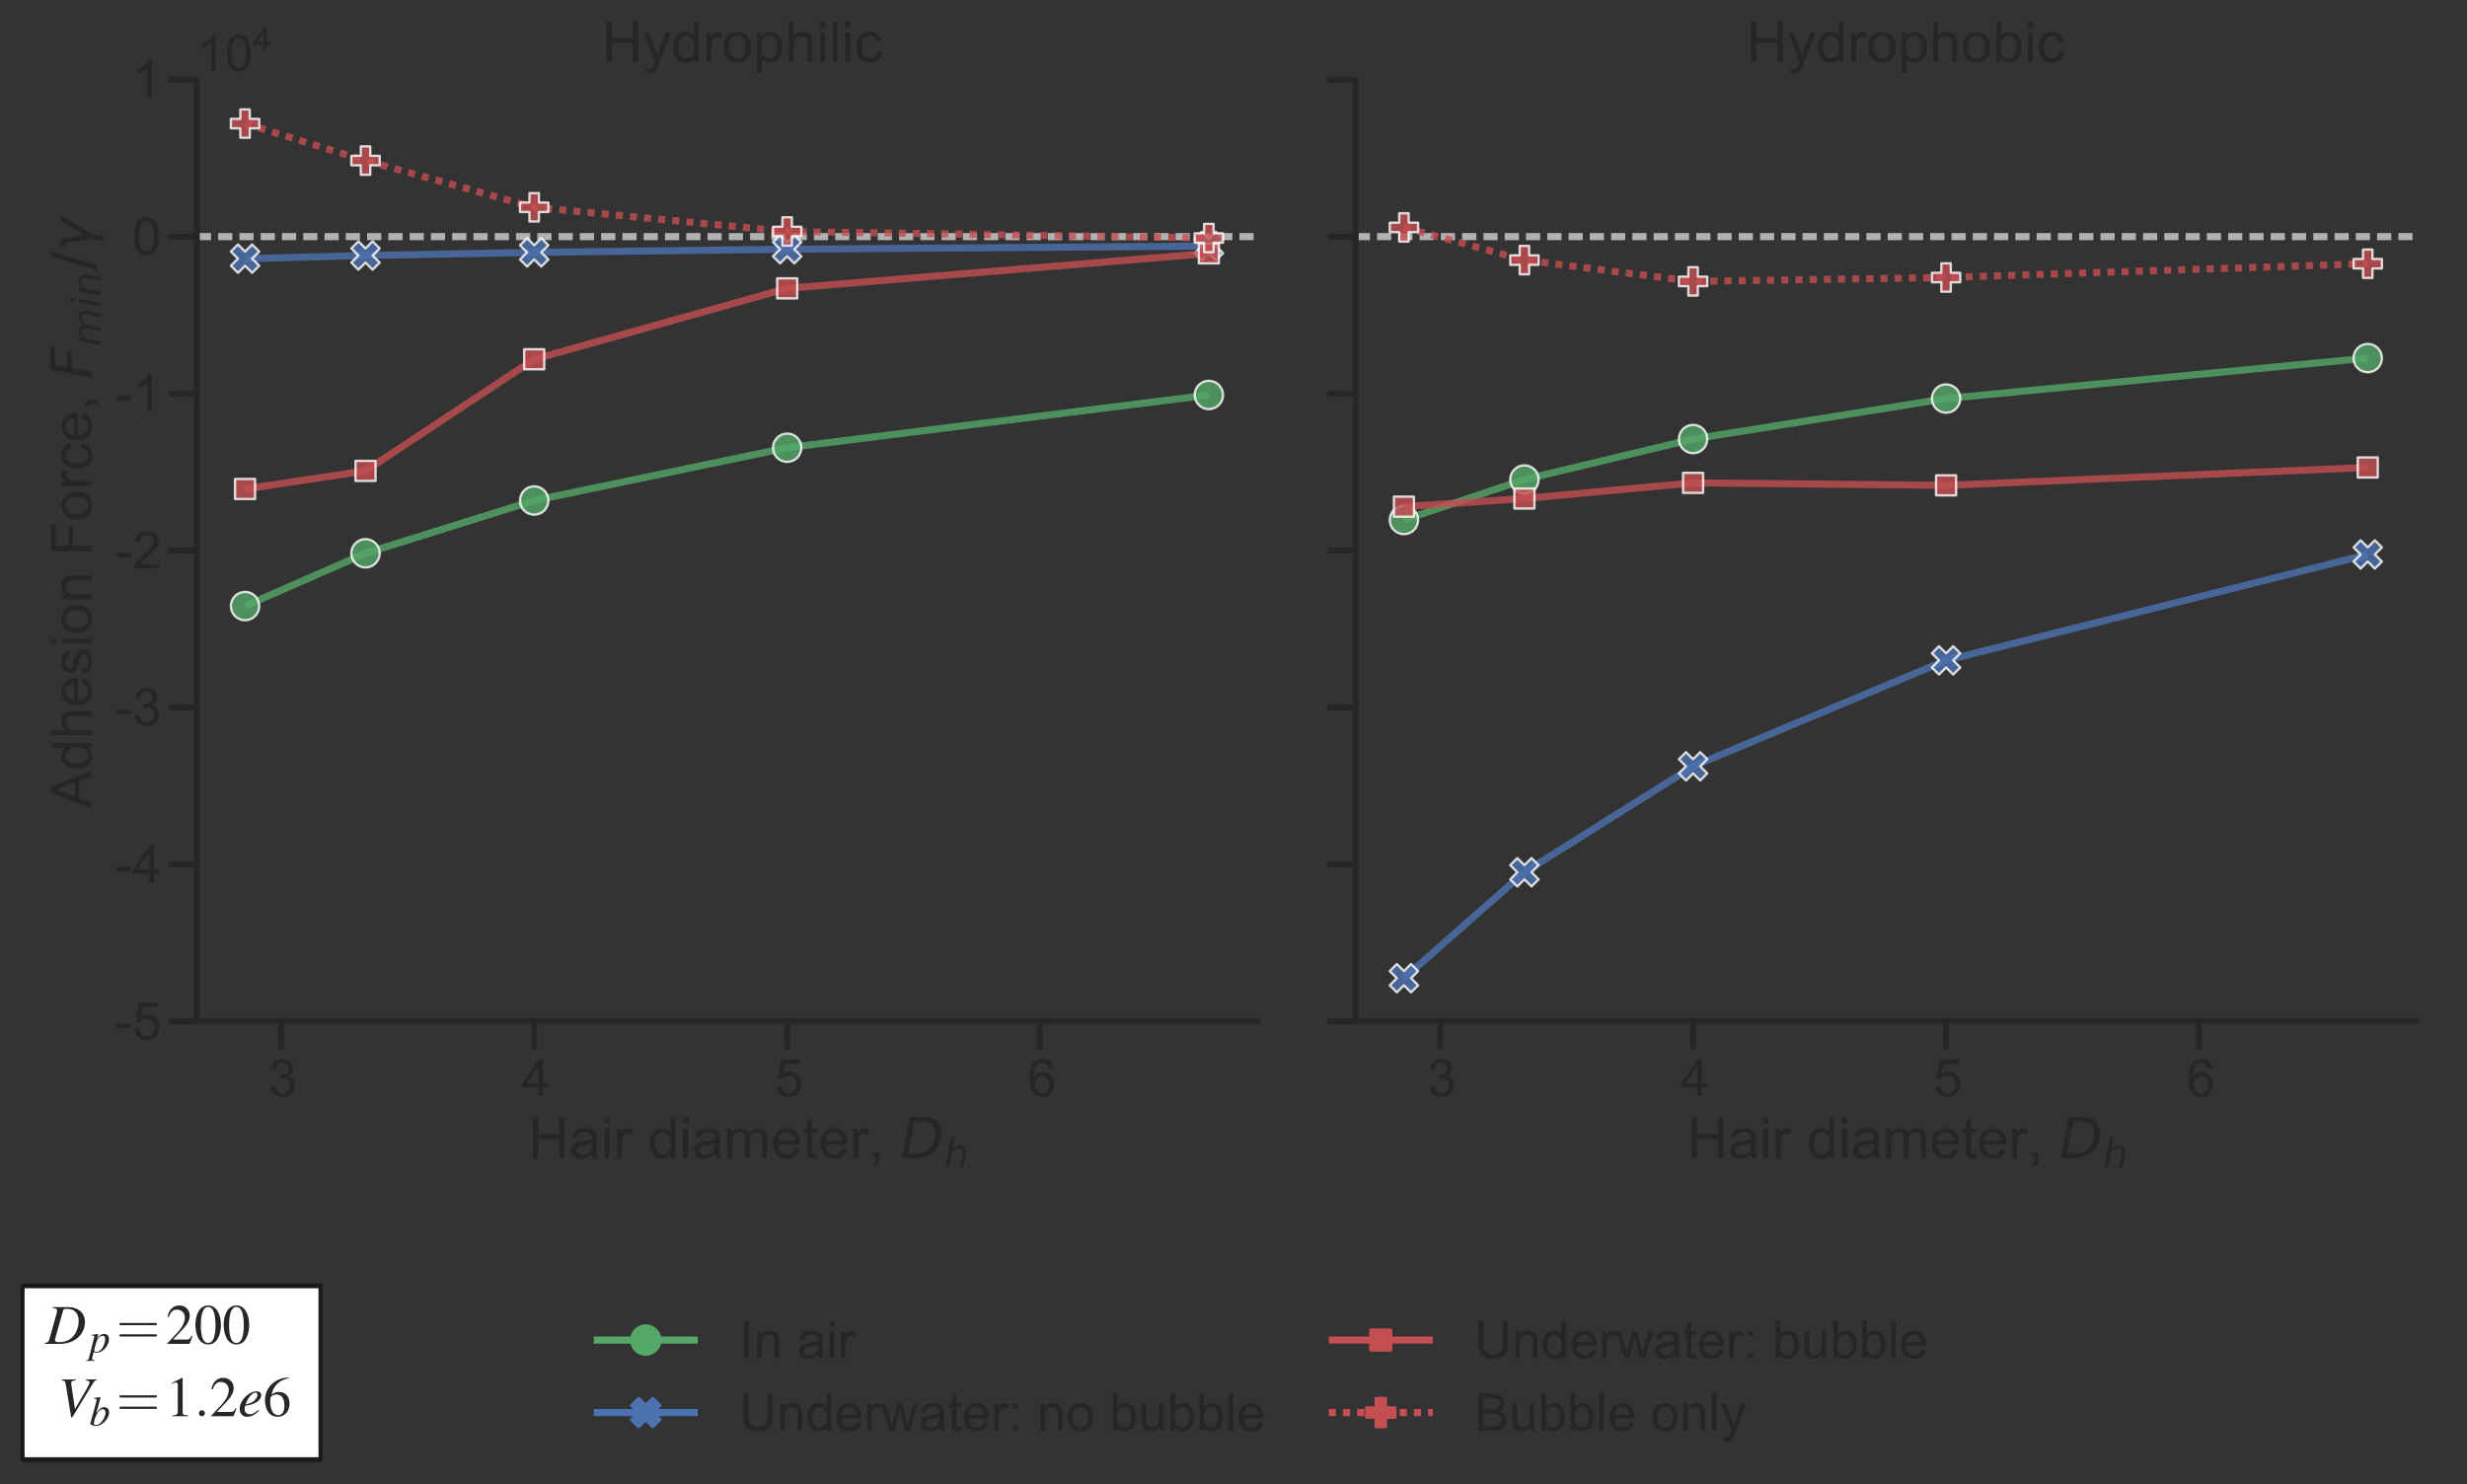 <?xml version="1.0" encoding="UTF-8" standalone="no"?>
<svg
   xmlns:dc="http://purl.org/dc/elements/1.1/"
   xmlns:cc="http://creativecommons.org/ns#"
   xmlns:rdf="http://www.w3.org/1999/02/22-rdf-syntax-ns#"
   xmlns:svg="http://www.w3.org/2000/svg"
   xmlns="http://www.w3.org/2000/svg"
   xmlns:xlink="http://www.w3.org/1999/xlink"
   xmlns:sodipodi="http://sodipodi.sourceforge.net/DTD/sodipodi-0.dtd"
   xmlns:inkscape="http://www.inkscape.org/namespaces/inkscape"
   height="470.922pt"
   version="1.1"
   viewBox="0 0 782.612 470.922"
   width="782.612pt"
   id="svg879"
   sodipodi:docname="Figure6-Model_effect_of_hair_size.svg"
   inkscape:version="1.0.2 (e86c870879, 2021-01-15, custom)">
  <rect x="0" y="0" width="782.612" height="470.922" fill="#333333" stroke="none"/>
  <sodipodi:namedview
     pagecolor="#ffffff"
     bordercolor="#666666"
     borderopacity="1"
     objecttolerance="10"
     gridtolerance="10"
     guidetolerance="10"
     inkscape:pageopacity="0"
     inkscape:pageshadow="2"
     inkscape:window-width="1920"
     inkscape:window-height="1137"
     id="namedview881"
     showgrid="false"
     inkscape:zoom="1.4718357"
     inkscape:cx="211.00712"
     inkscape:cy="72.541392"
     inkscape:window-x="-8"
     inkscape:window-y="-8"
     inkscape:window-maximized="1"
     inkscape:current-layer="text2901"
     inkscape:document-rotation="0" />
  <defs
     id="defs4">
    <style
       type="text/css"
       id="style2">
*{stroke-linecap:butt;stroke-linejoin:round;}
  </style>
  </defs>
  <g
     id="patch_1">
    <path
       d="M 0,470.922 H 782.612 V 0 H 0 Z"
       style="fill:none"
       id="path6" />
  </g>
  <g
     id="patch_2">
    <path
       d="M 62.449,323.904 H 398.773 V 25.653 H 62.449 Z"
       style="fill:none"
       id="path9" />
  </g>
  <g
     id="line2d_1">
    <path
       clip-path="url(#p91143bd452)"
       d="M 62.449,75.076 H 398.773"
       style="fill:none;stroke:#b2b2b2;stroke-width:2.25;stroke-dasharray:4.5, 2.25;stroke-dashoffset:0"
       id="path12" />
  </g>
  <g
     id="matplotlib.axis_1">
    <g
       id="xtick_1">
      <g
         id="line2d_2">
        <defs
           id="defs16">
          <path
             d="M 0,0 V 9"
             id="m155d242228"
             style="stroke:#262626;stroke-width:1.875" />
        </defs>
        <g
           id="g20">
          <use
             style="fill:#262626;stroke:#262626;stroke-width:1.875"
             x="89.202"
             xlink:href="#m155d242228"
             y="323.904"
             id="use18"
             width="100%"
             height="100%" />
        </g>
      </g>
      <g
         id="text_1">
        <!-- 3 -->
        <defs
           id="defs24">
          <path
             d="m 4.203,18.891 8.781,1.172 Q 14.5,12.594 18.141,9.297 21.781,6 27,6 33.203,6 37.469,10.297 41.75,14.594 41.75,20.953 q 0,6.047 -3.953,9.969 -3.953,3.938 -10.062,3.938 -2.484,0 -6.203,-0.969 l 0.984,7.719 Q 23.391,41.5 23.922,41.5 q 5.625,0 10.109,2.922 4.5,2.938 4.5,9.047 0,4.828 -3.281,8 -3.266,3.188 -8.438,3.188 -5.125,0 -8.547,-3.234 -3.422,-3.219 -4.391,-9.656 l -8.797,1.562 q 1.609,8.828 7.312,13.688 5.719,4.859 14.219,4.859 5.859,0 10.781,-2.516 4.938,-2.516 7.547,-6.859 2.625,-4.344 2.625,-9.234 0,-4.625 -2.5,-8.438 -2.484,-3.812 -7.359,-6.062 6.344,-1.453 9.859,-6.078 3.516,-4.609 3.516,-11.547 0,-9.375 -6.844,-15.891 -6.828,-6.516 -17.281,-6.516 -9.422,0 -15.656,5.609 -6.219,5.625 -7.094,14.547 z"
             id="ArialMT-51" />
        </defs>
        <g
           style="fill:#262626"
           transform="matrix(0.165,0,0,-0.165,85.178,347.819)"
           id="g28">
          <use
             xlink:href="#ArialMT-51"
             id="use26"
             x="0"
             y="0"
             width="100%"
             height="100%" />
        </g>
      </g>
    </g>
    <g
       id="xtick_2">
      <g
         id="line2d_3">
        <g
           id="g34">
          <use
             style="fill:#262626;stroke:#262626;stroke-width:1.875"
             x="169.461"
             xlink:href="#m155d242228"
             y="323.904"
             id="use32"
             width="100%"
             height="100%" />
        </g>
      </g>
      <g
         id="text_2">
        <!-- 4 -->
        <defs
           id="defs38">
          <path
             d="m 32.328,0 v 17.141 h -31.062 v 8.062 l 32.672,46.375 h 7.172 v -46.375 h 9.672 v -8.062 H 41.109 V 0 Z m 0,25.203 V 57.469 L 9.906,25.203 Z"
             id="ArialMT-52" />
        </defs>
        <g
           style="fill:#262626"
           transform="matrix(0.165,0,0,-0.165,165.437,347.819)"
           id="g42">
          <use
             xlink:href="#ArialMT-52"
             id="use40"
             x="0"
             y="0"
             width="100%"
             height="100%" />
        </g>
      </g>
    </g>
    <g
       id="xtick_3">
      <g
         id="line2d_4">
        <g
           id="g48">
          <use
             style="fill:#262626;stroke:#262626;stroke-width:1.875"
             x="249.72"
             xlink:href="#m155d242228"
             y="323.904"
             id="use46"
             width="100%"
             height="100%" />
        </g>
      </g>
      <g
         id="text_3">
        <!-- 5 -->
        <defs
           id="defs52">
          <path
             d="M 4.156,18.75 13.375,19.531 Q 14.406,12.797 18.141,9.391 21.875,6 27.156,6 33.5,6 37.891,10.781 42.281,15.578 42.281,23.484 42.281,31 38.062,35.344 33.844,39.703 27,39.703 q -4.25,0 -7.672,-1.938 -3.406,-1.922 -5.359,-5 l -8.25,1.078 6.922,36.766 H 48.25 v -8.406 H 19.672 L 15.828,42.969 q 6.438,4.5 13.516,4.5 9.375,0 15.812,-6.5 6.453,-6.5 6.453,-16.703 0,-9.719 -5.656,-16.797 -6.891,-8.688 -18.797,-8.688 -9.766,0 -15.953,5.469 Q 5.031,9.719 4.156,18.75 Z"
             id="ArialMT-53" />
        </defs>
        <g
           style="fill:#262626"
           transform="matrix(0.165,0,0,-0.165,245.696,347.819)"
           id="g56">
          <use
             xlink:href="#ArialMT-53"
             id="use54"
             x="0"
             y="0"
             width="100%"
             height="100%" />
        </g>
      </g>
    </g>
    <g
       id="xtick_4">
      <g
         id="line2d_5">
        <g
           id="g62">
          <use
             style="fill:#262626;stroke:#262626;stroke-width:1.875"
             x="329.98"
             xlink:href="#m155d242228"
             y="323.904"
             id="use60"
             width="100%"
             height="100%" />
        </g>
      </g>
      <g
         id="text_4">
        <!-- 6 -->
        <defs
           id="defs66">
          <path
             d="M 49.75,54.047 41.016,53.375 q -1.172,5.172 -3.312,7.516 -3.578,3.766 -8.797,3.766 -4.203,0 -7.375,-2.344 Q 17.391,59.281 14.984,53.469 12.594,47.656 12.5,36.922 15.672,41.75 20.266,44.094 q 4.594,2.344 9.625,2.344 8.781,0 14.953,-6.469 Q 51.031,33.5 51.031,23.25 51.031,16.5 48.125,10.719 45.219,4.938 40.141,1.859 35.062,-1.219 28.609,-1.219 17.625,-1.219 10.688,6.859 3.766,14.938 3.766,33.5 q 0,20.75 7.656,30.172 6.688,8.203 18.016,8.203 8.453,0 13.844,-4.734 Q 48.688,62.406 49.75,54.047 Z M 13.875,23.188 q 0,-4.531 1.922,-8.688 Q 17.719,10.359 21.188,8.172 24.656,6 28.469,6 q 5.562,0 9.562,4.484 4.016,4.5 4.016,12.219 0,7.422 -3.969,11.688 -3.953,4.281 -9.953,4.281 -5.953,0 -10.109,-4.281 Q 13.875,30.125 13.875,23.188 Z"
             id="ArialMT-54" />
        </defs>
        <g
           style="fill:#262626"
           transform="matrix(0.165,0,0,-0.165,325.956,347.819)"
           id="g70">
          <use
             xlink:href="#ArialMT-54"
             id="use68"
             x="0"
             y="0"
             width="100%"
             height="100%" />
        </g>
      </g>
    </g>
    <g
       id="text_5">
      <!-- Hair diameter, $D_h$ -->
      <defs
         id="defs86">
        <path
           d="m 8.016,0 v 71.578 h 9.469 V 42.188 H 54.688 v 29.391 h 9.469 V 0 H 54.688 V 33.734 H 17.484 V 0 Z"
           id="ArialMT-72" />
        <path
           d="M 40.438,6.391 Q 35.547,2.25 31.031,0.531 q -4.516,-1.703 -9.688,-1.703 -8.547,0 -13.141,4.172 -4.594,4.172 -4.594,10.672 0,3.812 1.734,6.953 1.734,3.156 4.547,5.062 2.812,1.906 6.328,2.875 2.578,0.688 7.812,1.328 10.641,1.266 15.672,3.016 0.047,1.812 0.047,2.297 0,5.375 -2.5,7.578 -3.359,2.969 -10,2.969 -6.203,0 -9.156,-2.172 -2.953,-2.172 -4.375,-7.688 L 5.125,37.062 q 1.172,5.516 3.859,8.906 2.688,3.391 7.766,5.219 5.078,1.844 11.766,1.844 6.641,0 10.781,-1.562 4.156,-1.562 6.109,-3.938 1.953,-2.359 2.734,-5.984 0.438,-2.234 0.438,-8.094 v -11.719 q 0,-12.266 0.562,-15.516 Q 49.703,2.984 51.375,0 h -9.188 q -1.359,2.734 -1.75,6.391 z M 39.703,26.031 Q 34.906,24.078 25.344,22.703 19.922,21.922 17.672,20.938 15.438,19.969 14.203,18.094 q -1.219,-1.875 -1.219,-4.172 0,-3.516 2.656,-5.859 2.672,-2.344 7.797,-2.344 5.078,0 9.031,2.219 3.953,2.219 5.812,6.078 1.422,2.984 1.422,8.781 z"
           id="ArialMT-97" />
        <path
           d="M 6.641,61.469 V 71.578 H 15.438 V 61.469 Z M 6.641,0 V 51.859 H 15.438 V 0 Z"
           id="ArialMT-105" />
        <path
           d="m 6.5,0 v 51.859 h 7.906 V 44 Q 17.438,49.516 20,51.266 q 2.562,1.766 5.641,1.766 4.438,0 9.031,-2.828 l -3.031,-8.156 q -3.219,1.906 -6.438,1.906 -2.891,0 -5.188,-1.734 -2.297,-1.734 -3.266,-4.812 -1.469,-4.688 -1.469,-10.25 V 0 Z"
           id="ArialMT-114" />
        <path
           id="ArialMT-32"
           d="" />
        <path
           d="m 40.234,0 v 6.547 q -4.938,-7.719 -14.5,-7.719 -6.203,0 -11.406,3.422 -5.203,3.422 -8.062,9.547 -2.844,6.125 -2.844,14.078 0,7.766 2.578,14.094 2.594,6.328 7.766,9.688 5.188,3.375 11.578,3.375 4.688,0 8.344,-1.984 3.672,-1.969 5.969,-5.141 v 25.672 h 8.734 V 0 Z m -27.781,25.875 q 0,-9.953 4.188,-14.891 Q 20.844,6.062 26.562,6.062 q 5.766,0 9.781,4.703 4.031,4.719 4.031,14.375 0,10.656 -4.109,15.625 Q 32.172,45.75 26.172,45.75 20.312,45.75 16.375,40.969 12.453,36.188 12.453,25.875 Z"
           id="ArialMT-100" />
        <path
           d="m 6.594,0 v 51.859 h 7.859 v -7.281 q 2.438,3.812 6.484,6.125 4.062,2.328 9.234,2.328 5.766,0 9.453,-2.391 3.688,-2.391 5.203,-6.688 6.156,9.078 16.016,9.078 7.719,0 11.859,-4.281 4.156,-4.266 4.156,-13.156 V 0 h -8.75 v 32.672 q 0,5.266 -0.859,7.578 -0.844,2.328 -3.094,3.734 -2.234,1.422 -5.266,1.422 -5.469,0 -9.094,-3.641 Q 46.188,38.141 46.188,30.125 V 0 h -8.781 v 33.688 q 0,5.859 -2.156,8.781 -2.141,2.938 -7.031,2.938 -3.703,0 -6.859,-1.953 Q 18.219,41.5 16.797,37.734 15.375,33.984 15.375,26.906 V 0 Z"
           id="ArialMT-109" />
        <path
           d="m 42.094,16.703 9.078,-1.125 Q 49.031,7.625 43.219,3.219 37.406,-1.172 28.375,-1.172 q -11.375,0 -18.047,7 -6.672,7.016 -6.672,19.656 0,13.094 6.734,20.312 6.75,7.234 17.484,7.234 10.406,0 17,-7.078 6.594,-7.078 6.594,-19.922 0,-0.781 -0.047,-2.344 H 12.75 q 0.484,-8.547 4.828,-13.094 4.344,-4.531 10.844,-4.531 4.828,0 8.25,2.531 3.422,2.547 5.422,8.109 z M 13.234,30.906 H 42.188 q -0.578,6.547 -3.312,9.812 -4.203,5.078 -10.891,5.078 -6.062,0 -10.188,-4.047 -4.125,-4.047 -4.562,-10.844 z"
           id="ArialMT-101" />
        <path
           d="M 25.781,7.859 27.047,0.094 Q 23.344,-0.688 20.406,-0.688 15.625,-0.688 12.984,0.828 10.359,2.344 9.281,4.812 8.203,7.281 8.203,15.188 v 29.828 h -6.438 v 6.844 h 6.438 v 12.844 L 16.938,69.969 V 51.859 h 8.844 v -6.844 H 16.938 v -30.312 q 0,-3.766 0.469,-4.844 0.469,-1.062 1.516,-1.703 1.047,-0.641 3,-0.641 1.469,0 3.859,0.344 z"
           id="ArialMT-116" />
        <path
           d="m 8.891,0 v 10.016 h 10 V 0 q 0,-5.516 -1.953,-8.906 -1.953,-3.406 -6.188,-5.25 l -2.453,3.75 q 2.781,1.219 4.094,3.594 Q 13.719,-4.438 13.875,0 Z"
           id="ArialMT-44" />
        <path
           d="M 16.891,72.906 H 38.094 q 16.891,0 25.5,-7.156 8.625,-7.156 8.625,-21.266 0,-9.328 -3.281,-17.953 Q 65.672,17.922 59.906,12.016 54.109,5.953 45.172,2.969 36.234,0 24.031,0 H 2.688 Z m 8.312,-8.109 -11,-56.688 H 27.094 q 16.562,0 25.641,9.516 9.078,9.531 9.078,26.859 0,10.5 -5.859,15.406 -5.859,4.906 -18.359,4.906 z"
           id="DejaVuSans-Oblique-68" />
        <path
           d="M 55.719,33.016 49.312,0 h -9.031 l 6.406,32.672 q 0.438,2.297 0.672,4.047 0.25,1.766 0.25,2.781 0,4.109 -2.594,6.391 -2.578,2.297 -7.219,2.297 -7.234,0 -12.531,-4.891 -5.297,-4.875 -6.859,-12.969 L 12.5,0 H 3.516 L 18.312,75.984 h 8.984 l -5.812,-29.891 q 3.422,4.594 8.734,7.25 Q 35.547,56 41.406,56 q 7.234,0 11.203,-3.906 3.984,-3.906 3.984,-10.984 0,-1.75 -0.219,-3.75 -0.219,-2 -0.656,-4.344 z"
           id="DejaVuSans-Oblique-104" />
      </defs>
      <g
         style="fill:#262626"
         transform="matrix(0.18,0,0,-0.18,167.53,367.469)"
         id="g122">
        <use
           transform="translate(0,0.094)"
           xlink:href="#ArialMT-72"
           id="use88"
           x="0"
           y="0"
           width="100%"
           height="100%" />
        <use
           transform="translate(72.217,0.094)"
           xlink:href="#ArialMT-97"
           id="use90"
           x="0"
           y="0"
           width="100%"
           height="100%" />
        <use
           transform="translate(127.832,0.094)"
           xlink:href="#ArialMT-105"
           id="use92"
           x="0"
           y="0"
           width="100%"
           height="100%" />
        <use
           transform="translate(150.049,0.094)"
           xlink:href="#ArialMT-114"
           id="use94"
           x="0"
           y="0"
           width="100%"
           height="100%" />
        <use
           transform="translate(183.35,0.094)"
           xlink:href="#ArialMT-32"
           id="use96"
           x="0"
           y="0"
           width="100%"
           height="100%" />
        <use
           transform="translate(211.133,0.094)"
           xlink:href="#ArialMT-100"
           id="use98"
           x="0"
           y="0"
           width="100%"
           height="100%" />
        <use
           transform="translate(266.748,0.094)"
           xlink:href="#ArialMT-105"
           id="use100"
           x="0"
           y="0"
           width="100%"
           height="100%" />
        <use
           transform="translate(288.965,0.094)"
           xlink:href="#ArialMT-97"
           id="use102"
           x="0"
           y="0"
           width="100%"
           height="100%" />
        <use
           transform="translate(344.58,0.094)"
           xlink:href="#ArialMT-109"
           id="use104"
           x="0"
           y="0"
           width="100%"
           height="100%" />
        <use
           transform="translate(427.881,0.094)"
           xlink:href="#ArialMT-101"
           id="use106"
           x="0"
           y="0"
           width="100%"
           height="100%" />
        <use
           transform="translate(483.496,0.094)"
           xlink:href="#ArialMT-116"
           id="use108"
           x="0"
           y="0"
           width="100%"
           height="100%" />
        <use
           transform="translate(511.279,0.094)"
           xlink:href="#ArialMT-101"
           id="use110"
           x="0"
           y="0"
           width="100%"
           height="100%" />
        <use
           transform="translate(566.895,0.094)"
           xlink:href="#ArialMT-114"
           id="use112"
           x="0"
           y="0"
           width="100%"
           height="100%" />
        <use
           transform="translate(600.195,0.094)"
           xlink:href="#ArialMT-44"
           id="use114"
           x="0"
           y="0"
           width="100%"
           height="100%" />
        <use
           transform="translate(627.979,0.094)"
           xlink:href="#ArialMT-32"
           id="use116"
           x="0"
           y="0"
           width="100%"
           height="100%" />
        <use
           transform="translate(655.762,0.094)"
           xlink:href="#DejaVuSans-Oblique-68"
           id="use118"
           x="0"
           y="0"
           width="100%"
           height="100%" />
        <use
           transform="matrix(0.7,0,0,0.7,732.764,-16.312)"
           xlink:href="#DejaVuSans-Oblique-104"
           id="use120"
           x="0"
           y="0"
           width="100%"
           height="100%" />
      </g>
    </g>
  </g>
  <g
     id="ytick_1">
    <g
       id="line2d_6">
      <defs
         id="defs127">
        <path
           d="M 0,0 H -9"
           id="m96c7337c5f"
           style="stroke:#262626;stroke-width:1.875" />
      </defs>
      <g
         id="g131">
        <use
           style="fill:#262626;stroke:#262626;stroke-width:1.875"
           x="62.449"
           xlink:href="#m96c7337c5f"
           y="324.058"
           id="use129"
           width="100%"
           height="100%" />
      </g>
    </g>
    <g
       id="text_6">
      <!-- -5 -->
      <defs
         id="defs135">
        <path
           d="m 3.172,21.484 v 8.844 h 27 v -8.844 z"
           id="ArialMT-45" />
      </defs>
      <g
         style="fill:#262626"
         transform="matrix(0.165,0,0,-0.165,36.536,329.766)"
         id="g141">
        <use
           xlink:href="#ArialMT-45"
           id="use137"
           x="0"
           y="0"
           width="100%"
           height="100%" />
        <use
           x="33.301"
           xlink:href="#ArialMT-53"
           id="use139"
           y="0"
           width="100%"
           height="100%" />
      </g>
    </g>
  </g>
  <g
     id="ytick_2">
    <g
       id="line2d_7">
      <g
         id="g147">
        <use
           style="fill:#262626;stroke:#262626;stroke-width:1.875"
           x="62.449"
           xlink:href="#m96c7337c5f"
           y="274.261"
           id="use145"
           width="100%"
           height="100%" />
      </g>
    </g>
    <g
       id="text_7">
      <!-- -4 -->
      <g
         style="fill:#262626"
         transform="matrix(0.165,0,0,-0.165,36.536,279.969)"
         id="g154">
        <use
           xlink:href="#ArialMT-45"
           id="use150"
           x="0"
           y="0"
           width="100%"
           height="100%" />
        <use
           x="33.301"
           xlink:href="#ArialMT-52"
           id="use152"
           y="0"
           width="100%"
           height="100%" />
      </g>
    </g>
  </g>
  <g
     id="ytick_3">
    <g
       id="line2d_8">
      <g
         id="g160">
        <use
           style="fill:#262626;stroke:#262626;stroke-width:1.875"
           x="62.449"
           xlink:href="#m96c7337c5f"
           y="224.465"
           id="use158"
           width="100%"
           height="100%" />
      </g>
    </g>
    <g
       id="text_8">
      <!-- -3 -->
      <g
         style="fill:#262626"
         transform="matrix(0.165,0,0,-0.165,36.536,230.173)"
         id="g167">
        <use
           xlink:href="#ArialMT-45"
           id="use163"
           x="0"
           y="0"
           width="100%"
           height="100%" />
        <use
           x="33.301"
           xlink:href="#ArialMT-51"
           id="use165"
           y="0"
           width="100%"
           height="100%" />
      </g>
    </g>
  </g>
  <g
     id="ytick_4">
    <g
       id="line2d_9">
      <g
         id="g173">
        <use
           style="fill:#262626;stroke:#262626;stroke-width:1.875"
           x="62.449"
           xlink:href="#m96c7337c5f"
           y="174.669"
           id="use171"
           width="100%"
           height="100%" />
      </g>
    </g>
    <g
       id="text_9">
      <!-- -2 -->
      <defs
         id="defs177">
        <path
           d="M 50.344,8.453 V 0 H 3.031 Q 2.938,3.172 4.047,6.109 5.859,10.938 9.828,15.625 13.812,20.312 21.344,26.469 q 11.672,9.562 15.766,15.156 4.109,5.594 4.109,10.578 0,5.219 -3.75,8.797 -3.734,3.594 -9.734,3.594 -6.344,0 -10.156,-3.812 Q 13.766,56.984 13.719,50.25 L 4.688,51.172 q 0.922,10.109 6.969,15.406 6.062,5.297 16.281,5.297 10.297,0 16.297,-5.719 Q 50.25,60.453 50.25,52 50.25,47.703 48.484,43.547 46.734,39.406 42.656,34.812 38.578,30.219 29.109,22.219 21.188,15.578 18.938,13.203 q -2.234,-2.359 -3.703,-4.75 z"
           id="ArialMT-50" />
      </defs>
      <g
         style="fill:#262626"
         transform="matrix(0.165,0,0,-0.165,36.536,180.376)"
         id="g183">
        <use
           xlink:href="#ArialMT-45"
           id="use179"
           x="0"
           y="0"
           width="100%"
           height="100%" />
        <use
           x="33.301"
           xlink:href="#ArialMT-50"
           id="use181"
           y="0"
           width="100%"
           height="100%" />
      </g>
    </g>
  </g>
  <g
     id="ytick_5">
    <g
       id="line2d_10">
      <g
         id="g189">
        <use
           style="fill:#262626;stroke:#262626;stroke-width:1.875"
           x="62.449"
           xlink:href="#m96c7337c5f"
           y="124.872"
           id="use187"
           width="100%"
           height="100%" />
      </g>
    </g>
    <g
       id="text_10">
      <!-- -1 -->
      <defs
         id="defs193">
        <path
           d="m 37.25,0 h -8.781 v 56 q -3.172,-3.016 -8.328,-6.047 -5.156,-3.031 -9.25,-4.547 v 8.5 q 7.375,3.469 12.891,8.391 5.516,4.938 7.812,9.578 H 37.25 Z"
           id="ArialMT-49" />
      </defs>
      <g
         style="fill:#262626"
         transform="matrix(0.165,0,0,-0.165,36.536,130.58)"
         id="g199">
        <use
           xlink:href="#ArialMT-45"
           id="use195"
           x="0"
           y="0"
           width="100%"
           height="100%" />
        <use
           x="33.301"
           xlink:href="#ArialMT-49"
           id="use197"
           y="0"
           width="100%"
           height="100%" />
      </g>
    </g>
  </g>
  <g
     id="ytick_6">
    <g
       id="line2d_11">
      <g
         id="g205">
        <use
           style="fill:#262626;stroke:#262626;stroke-width:1.875"
           x="62.449"
           xlink:href="#m96c7337c5f"
           y="75.076"
           id="use203"
           width="100%"
           height="100%" />
      </g>
    </g>
    <g
       id="text_11">
      <!-- 0 -->
      <defs
         id="defs209">
        <path
           d="m 4.156,35.297 q 0,12.703 2.609,20.438 2.609,7.75 7.75,11.938 5.156,4.203 12.969,4.203 5.766,0 10.109,-2.328 4.344,-2.312 7.172,-6.688 Q 47.609,58.5 49.219,52.219 q 1.609,-6.266 1.609,-16.922 0,-12.594 -2.594,-20.328 Q 45.656,7.234 40.5,3 35.359,-1.219 27.484,-1.219 q -10.344,0 -16.25,7.422 -7.078,8.938 -7.078,29.094 z m 9.031,0 q 0,-17.625 4.125,-23.469 Q 21.438,6 27.484,6 q 6.062,0 10.188,5.859 4.125,5.859 4.125,23.438 0,17.688 -4.125,23.484 -4.125,5.812 -10.281,5.812 -6.047,0 -9.672,-5.125 Q 13.188,52.938 13.188,35.297 Z"
           id="ArialMT-48" />
      </defs>
      <g
         style="fill:#262626"
         transform="matrix(0.165,0,0,-0.165,41.901,80.784)"
         id="g213">
        <use
           xlink:href="#ArialMT-48"
           id="use211"
           x="0"
           y="0"
           width="100%"
           height="100%" />
      </g>
    </g>
  </g>
  <g
     id="ytick_7">
    <g
       id="line2d_12">
      <g
         id="g219">
        <use
           style="fill:#262626;stroke:#262626;stroke-width:1.875"
           x="62.449"
           xlink:href="#m96c7337c5f"
           y="25.279"
           id="use217"
           width="100%"
           height="100%" />
      </g>
    </g>
    <g
       id="text_12">
      <!-- 1 -->
      <g
         style="fill:#262626"
         transform="matrix(0.165,0,0,-0.165,41.901,30.987)"
         id="g224">
        <use
           xlink:href="#ArialMT-49"
           id="use222"
           x="0"
           y="0"
           width="100%"
           height="100%" />
      </g>
    </g>
  </g>
  <g
     id="text_13">
    <!-- Adhesion Force, $F_{min}/\gamma$ -->
    <defs
       id="defs241">
      <path
         d="M -0.141,0 27.344,71.578 H 37.547 L 66.844,0 H 56.062 L 47.703,21.688 H 17.781 L 9.906,0 Z m 20.656,29.391 H 44.781 L 37.312,49.219 Q 33.891,58.25 32.234,64.062 30.859,57.172 28.375,50.391 Z"
         id="ArialMT-65" />
      <path
         d="M 6.594,0 V 71.578 H 15.375 V 45.906 q 6.156,7.125 15.531,7.125 5.766,0 10.016,-2.281 4.25,-2.266 6.078,-6.266 1.828,-4 1.828,-11.625 V 0 h -8.781 v 32.859 q 0,6.594 -2.859,9.594 -2.859,3 -8.078,3 -3.906,0 -7.359,-2.031 Q 18.312,41.406 16.844,37.938 15.375,34.469 15.375,28.375 V 0 Z"
         id="ArialMT-104" />
      <path
         d="m 3.078,15.484 8.688,1.359 Q 12.5,11.625 15.844,8.844 19.188,6.062 25.203,6.062 q 6.047,0 8.969,2.453 2.938,2.469 2.938,5.797 0,2.969 -2.594,4.688 Q 32.719,20.172 25.531,21.969 15.875,24.422 12.141,26.203 8.406,27.984 6.469,31.125 q -1.922,3.156 -1.922,6.969 0,3.453 1.578,6.406 1.594,2.969 4.328,4.922 2.047,1.5 5.578,2.547 3.547,1.062 7.609,1.062 6.094,0 10.703,-1.766 4.625,-1.75 6.812,-4.766 2.203,-3 3.031,-8.016 L 35.594,37.312 q -0.578,4 -3.391,6.234 -2.812,2.25 -7.938,2.25 -6.047,0 -8.641,-2 -2.594,-2 -2.594,-4.688 0,-1.703 1.078,-3.078 1.078,-1.406 3.375,-2.344 1.312,-0.484 7.766,-2.234 9.328,-2.5 13,-4.094 3.688,-1.578 5.781,-4.609 2.109,-3.016 2.109,-7.516 0,-4.391 -2.562,-8.281 -2.562,-3.875 -7.406,-6 -4.828,-2.125 -10.922,-2.125 -10.109,0 -15.406,4.203 -5.297,4.203 -6.766,12.453 z"
         id="ArialMT-115" />
      <path
         d="m 3.328,25.922 q 0,14.406 8,21.344 6.688,5.766 16.312,5.766 10.688,0 17.469,-7.016 6.797,-7 6.797,-19.359 0,-10 -3,-15.75 -3,-5.734 -8.75,-8.906 Q 34.422,-1.172 27.641,-1.172 16.75,-1.172 10.031,5.812 3.328,12.797 3.328,25.922 Z m 9.031,0 q 0,-9.953 4.344,-14.906 4.344,-4.953 10.938,-4.953 6.547,0 10.891,4.969 4.344,4.984 4.344,15.188 0,9.625 -4.375,14.578 Q 34.125,45.75 27.641,45.75 q -6.594,0 -10.938,-4.938 -4.344,-4.922 -4.344,-14.891 z"
         id="ArialMT-111" />
      <path
         d="M 6.594,0 V 51.859 H 14.5 v -7.375 q 5.719,8.547 16.5,8.547 4.688,0 8.625,-1.688 3.938,-1.688 5.891,-4.422 Q 47.469,44.188 48.25,40.438 48.734,37.984 48.734,31.891 V 0 H 39.938 v 31.547 q 0,5.375 -1.031,8.031 -1.016,2.656 -3.625,4.234 -2.609,1.594 -6.125,1.594 -5.625,0 -9.703,-3.562 Q 15.375,38.281 15.375,28.328 V 0 Z"
         id="ArialMT-110" />
      <path
         d="M 8.203,0 V 71.578 H 56.5 v -8.438 H 17.672 V 40.969 h 33.594 V 32.516 H 17.672 V 0 Z"
         id="ArialMT-70" />
      <path
         d="m 40.438,19 8.641,-1.125 Q 47.656,8.938 41.812,3.875 35.984,-1.172 27.484,-1.172 16.844,-1.172 10.375,5.781 3.906,12.75 3.906,25.734 q 0,8.391 2.781,14.688 2.781,6.312 8.469,9.453 5.688,3.156 12.391,3.156 8.438,0 13.812,-4.281 5.375,-4.266 6.891,-12.125 l -8.547,-1.328 q -1.219,5.234 -4.328,7.859 -3.094,2.641 -7.5,2.641 -6.641,0 -10.797,-4.766 -4.141,-4.75 -4.141,-15.047 0,-10.453 4,-15.188 Q 20.953,6.062 27.391,6.062 32.562,6.062 36.031,9.234 39.5,12.406 40.438,19 Z"
         id="ArialMT-99" />
      <path
         d="M 16.891,72.906 H 58.688 l -1.609,-8.312 H 25.094 L 20.906,43.109 H 49.812 L 48.188,34.812 H 19.281 L 12.5,0 H 2.688 Z"
         id="DejaVuSans-Oblique-70" />
      <path
         d="M 89.797,33.016 83.406,0 h -8.984 l 6.297,32.719 q 0.391,2.094 0.578,3.609 Q 81.5,37.844 81.5,38.922 81.5,43.312 79.047,45.75 q -2.438,2.438 -6.828,2.438 -6.547,0 -11.672,-4.906 -5.125,-4.906 -6.641,-12.766 L 47.906,0 H 38.922 L 45.312,32.719 q 0.391,1.797 0.578,3.328 0.203,1.547 0.203,2.766 0,4.453 -2.438,6.906 -2.438,2.469 -6.734,2.469 -6.641,0 -11.781,-4.906 Q 20.016,38.375 18.5,30.516 L 12.5,0 H 3.516 l 10.688,54.688 H 23.188 l -1.703,-8.5 q 3.656,4.797 8.562,7.297 Q 34.969,56 40.578,56 q 5.953,0 9.781,-3.125 3.844,-3.125 4.625,-8.688 4.094,5.766 9.484,8.781 Q 69.875,56 75.875,56 q 7.031,0 10.859,-4.047 3.844,-4.047 3.844,-11.469 0,-1.609 -0.203,-3.547 -0.188,-1.922 -0.578,-3.922 z"
         id="DejaVuSans-Oblique-109" />
      <path
         d="m 18.312,75.984 h 8.984 L 25.094,64.594 H 16.109 Z M 14.203,54.688 H 23.188 L 12.5,0 H 3.516 Z"
         id="DejaVuSans-Oblique-105" />
      <path
         d="M 55.719,33.016 49.312,0 h -9.031 l 6.406,32.672 q 0.438,2.297 0.672,4.047 0.25,1.766 0.25,2.781 0,4.109 -2.594,6.391 Q 42.438,48.188 37.797,48.188 30.562,48.188 25.344,43.375 20.125,38.578 18.5,30.328 L 12.5,0 H 3.516 l 10.594,54.688 h 8.984 l -1.797,-8.594 q 3.75,4.734 9.016,7.312 Q 35.594,56 41.406,56 q 7.234,0 11.203,-3.906 3.984,-3.906 3.984,-10.984 0,-1.75 -0.219,-3.75 -0.219,-2 -0.656,-4.344 z"
         id="DejaVuSans-Oblique-110" />
      <path
         d="M 25.391,72.906 H 33.688 L 8.297,-9.281 H 0 Z"
         id="DejaVuSans-47" />
      <path
         d="M 23.297,46.094 28.719,12.312 54,54.688 h 9.531 L 30.812,0 26.766,-20.797 H 17.781 L 21.828,0 15.438,40.828 Q 14.453,46.969 9.812,46.969 H 7.422 l 1.469,7.719 H 12.312 q 9.609,0 10.984,-8.594 z"
         id="DejaVuSans-Oblique-947" />
    </defs>
    <g
       style="fill:#262626"
       transform="matrix(0,-0.18,-0.18,0,29.048,256.411)"
       id="g287">
      <use
         transform="translate(0,0.094)"
         xlink:href="#ArialMT-65"
         id="use243"
         x="0"
         y="0"
         width="100%"
         height="100%" />
      <use
         transform="translate(66.699,0.094)"
         xlink:href="#ArialMT-100"
         id="use245"
         x="0"
         y="0"
         width="100%"
         height="100%" />
      <use
         transform="translate(122.314,0.094)"
         xlink:href="#ArialMT-104"
         id="use247"
         x="0"
         y="0"
         width="100%"
         height="100%" />
      <use
         transform="translate(177.93,0.094)"
         xlink:href="#ArialMT-101"
         id="use249"
         x="0"
         y="0"
         width="100%"
         height="100%" />
      <use
         transform="translate(233.545,0.094)"
         xlink:href="#ArialMT-115"
         id="use251"
         x="0"
         y="0"
         width="100%"
         height="100%" />
      <use
         transform="translate(283.545,0.094)"
         xlink:href="#ArialMT-105"
         id="use253"
         x="0"
         y="0"
         width="100%"
         height="100%" />
      <use
         transform="translate(305.762,0.094)"
         xlink:href="#ArialMT-111"
         id="use255"
         x="0"
         y="0"
         width="100%"
         height="100%" />
      <use
         transform="translate(361.377,0.094)"
         xlink:href="#ArialMT-110"
         id="use257"
         x="0"
         y="0"
         width="100%"
         height="100%" />
      <use
         transform="translate(416.992,0.094)"
         xlink:href="#ArialMT-32"
         id="use259"
         x="0"
         y="0"
         width="100%"
         height="100%" />
      <use
         transform="translate(444.775,0.094)"
         xlink:href="#ArialMT-70"
         id="use261"
         x="0"
         y="0"
         width="100%"
         height="100%" />
      <use
         transform="translate(505.859,0.094)"
         xlink:href="#ArialMT-111"
         id="use263"
         x="0"
         y="0"
         width="100%"
         height="100%" />
      <use
         transform="translate(561.475,0.094)"
         xlink:href="#ArialMT-114"
         id="use265"
         x="0"
         y="0"
         width="100%"
         height="100%" />
      <use
         transform="translate(594.775,0.094)"
         xlink:href="#ArialMT-99"
         id="use267"
         x="0"
         y="0"
         width="100%"
         height="100%" />
      <use
         transform="translate(644.775,0.094)"
         xlink:href="#ArialMT-101"
         id="use269"
         x="0"
         y="0"
         width="100%"
         height="100%" />
      <use
         transform="translate(700.391,0.094)"
         xlink:href="#ArialMT-44"
         id="use271"
         x="0"
         y="0"
         width="100%"
         height="100%" />
      <use
         transform="translate(728.174,0.094)"
         xlink:href="#ArialMT-32"
         id="use273"
         x="0"
         y="0"
         width="100%"
         height="100%" />
      <use
         transform="translate(755.957,0.094)"
         xlink:href="#DejaVuSans-Oblique-70"
         id="use275"
         x="0"
         y="0"
         width="100%"
         height="100%" />
      <use
         transform="matrix(0.7,0,0,0.7,813.477,-16.312)"
         xlink:href="#DejaVuSans-Oblique-109"
         id="use277"
         x="0"
         y="0"
         width="100%"
         height="100%" />
      <use
         transform="matrix(0.7,0,0,0.7,881.665,-16.312)"
         xlink:href="#DejaVuSans-Oblique-105"
         id="use279"
         x="0"
         y="0"
         width="100%"
         height="100%" />
      <use
         transform="matrix(0.7,0,0,0.7,901.113,-16.312)"
         xlink:href="#DejaVuSans-Oblique-110"
         id="use281"
         x="0"
         y="0"
         width="100%"
         height="100%" />
      <use
         transform="translate(948.213,0.094)"
         xlink:href="#DejaVuSans-47"
         id="use283"
         x="0"
         y="0"
         width="100%"
         height="100%" />
      <use
         transform="translate(981.904,0.094)"
         xlink:href="#DejaVuSans-Oblique-947"
         id="use285"
         x="0"
         y="0"
         width="100%"
         height="100%" />
    </g>
  </g>
  <g
     id="line2d_13">
    <path
       clip-path="url(#p91143bd452)"
       d="m 77.737,192.28 38.219,-16.743 53.506,-16.743 80.259,-16.743 133.765,-16.743"
       style="fill:none;stroke:#55a868;stroke-width:2.25;stroke-dasharray:2.25, 0;stroke-dashoffset:0;stroke-opacity:0.8"
       id="path300" />
    <defs
       id="defs303">
      <path
         d="M 0,4.5 C 1.193,4.5 2.338,4.026 3.182,3.182 4.026,2.338 4.5,1.193 4.5,0 4.5,-1.193 4.026,-2.338 3.182,-3.182 2.338,-4.026 1.193,-4.5 0,-4.5 c -1.193,0 -2.338,0.474 -3.182,1.318 C -4.026,-2.338 -4.5,-1.193 -4.5,0 c 0,1.193 0.474,2.338 1.318,3.182 C -2.338,4.026 -1.193,4.5 0,4.5 Z"
         id="m4cd925463a"
         style="stroke:#ffffff;stroke-width:0.75;stroke-opacity:0.8" />
    </defs>
    <g
       clip-path="url(#p91143bd452)"
       id="g315">
      <use
         style="fill:#55a868;fill-opacity:0.8;stroke:#ffffff;stroke-width:0.75;stroke-opacity:0.8"
         x="77.737"
         xlink:href="#m4cd925463a"
         y="192.28"
         id="use305"
         width="100%"
         height="100%" />
      <use
         style="fill:#55a868;fill-opacity:0.8;stroke:#ffffff;stroke-width:0.75;stroke-opacity:0.8"
         x="115.955"
         xlink:href="#m4cd925463a"
         y="175.536"
         id="use307"
         width="100%"
         height="100%" />
      <use
         style="fill:#55a868;fill-opacity:0.8;stroke:#ffffff;stroke-width:0.75;stroke-opacity:0.8"
         x="169.461"
         xlink:href="#m4cd925463a"
         y="158.793"
         id="use309"
         width="100%"
         height="100%" />
      <use
         style="fill:#55a868;fill-opacity:0.8;stroke:#ffffff;stroke-width:0.75;stroke-opacity:0.8"
         x="249.72"
         xlink:href="#m4cd925463a"
         y="142.05"
         id="use311"
         width="100%"
         height="100%" />
      <use
         style="fill:#55a868;fill-opacity:0.8;stroke:#ffffff;stroke-width:0.75;stroke-opacity:0.8"
         x="383.486"
         xlink:href="#m4cd925463a"
         y="125.306"
         id="use313"
         width="100%"
         height="100%" />
    </g>
  </g>
  <g
     id="line2d_14">
    <path
       clip-path="url(#p91143bd452)"
       d="M 77.737,82.06 115.955,81.062 169.461,80.065 249.72,79.067 383.486,78.069"
       style="fill:none;stroke:#4c72b0;stroke-width:2.25;stroke-dasharray:2.25, 0;stroke-dashoffset:0;stroke-opacity:0.8"
       id="path318" />
    <defs
       id="defs321">
      <path
         d="M -2.25,4.5 0,2.25 2.25,4.5 4.5,2.25 2.25,0 4.5,-2.25 2.25,-4.5 0,-2.25 -2.25,-4.5 -4.5,-2.25 -2.25,0 -4.5,2.25 Z"
         id="m1ba1234f2a"
         style="stroke:#ffffff;stroke-width:0.75;stroke-linejoin:miter;stroke-opacity:0.8" />
    </defs>
    <g
       clip-path="url(#p91143bd452)"
       id="g333">
      <use
         style="fill:#4c72b0;fill-opacity:0.8;stroke:#ffffff;stroke-width:0.75;stroke-linejoin:miter;stroke-opacity:0.8"
         x="77.737"
         xlink:href="#m1ba1234f2a"
         y="82.06"
         id="use323"
         width="100%"
         height="100%" />
      <use
         style="fill:#4c72b0;fill-opacity:0.8;stroke:#ffffff;stroke-width:0.75;stroke-linejoin:miter;stroke-opacity:0.8"
         x="115.955"
         xlink:href="#m1ba1234f2a"
         y="81.062"
         id="use325"
         width="100%"
         height="100%" />
      <use
         style="fill:#4c72b0;fill-opacity:0.8;stroke:#ffffff;stroke-width:0.75;stroke-linejoin:miter;stroke-opacity:0.8"
         x="169.461"
         xlink:href="#m1ba1234f2a"
         y="80.065"
         id="use327"
         width="100%"
         height="100%" />
      <use
         style="fill:#4c72b0;fill-opacity:0.8;stroke:#ffffff;stroke-width:0.75;stroke-linejoin:miter;stroke-opacity:0.8"
         x="249.72"
         xlink:href="#m1ba1234f2a"
         y="79.067"
         id="use329"
         width="100%"
         height="100%" />
      <use
         style="fill:#4c72b0;fill-opacity:0.8;stroke:#ffffff;stroke-width:0.75;stroke-linejoin:miter;stroke-opacity:0.8"
         x="383.486"
         xlink:href="#m1ba1234f2a"
         y="78.069"
         id="use331"
         width="100%"
         height="100%" />
    </g>
  </g>
  <g
     id="line2d_15">
    <path
       clip-path="url(#p91143bd452)"
       d="M 77.737,155.143 115.955,149.391 169.461,113.983 249.72,91.484 383.486,80.386"
       style="fill:none;stroke:#c44e52;stroke-width:2.25;stroke-dasharray:2.25, 0;stroke-dashoffset:0;stroke-opacity:0.8"
       id="path336" />
    <defs
       id="defs339">
      <path
         d="M -3.182,-3.182 V 3.182 H 3.182 V -3.182 Z"
         id="m96acede246"
         style="stroke:#ffffff;stroke-width:0.75;stroke-linejoin:miter;stroke-opacity:0.8" />
    </defs>
    <g
       clip-path="url(#p91143bd452)"
       id="g351">
      <use
         style="fill:#c44e52;fill-opacity:0.8;stroke:#ffffff;stroke-width:0.75;stroke-linejoin:miter;stroke-opacity:0.8"
         x="77.737"
         xlink:href="#m96acede246"
         y="155.143"
         id="use341"
         width="100%"
         height="100%" />
      <use
         style="fill:#c44e52;fill-opacity:0.8;stroke:#ffffff;stroke-width:0.75;stroke-linejoin:miter;stroke-opacity:0.8"
         x="115.955"
         xlink:href="#m96acede246"
         y="149.391"
         id="use343"
         width="100%"
         height="100%" />
      <use
         style="fill:#c44e52;fill-opacity:0.8;stroke:#ffffff;stroke-width:0.75;stroke-linejoin:miter;stroke-opacity:0.8"
         x="169.461"
         xlink:href="#m96acede246"
         y="113.983"
         id="use345"
         width="100%"
         height="100%" />
      <use
         style="fill:#c44e52;fill-opacity:0.8;stroke:#ffffff;stroke-width:0.75;stroke-linejoin:miter;stroke-opacity:0.8"
         x="249.72"
         xlink:href="#m96acede246"
         y="91.484"
         id="use347"
         width="100%"
         height="100%" />
      <use
         style="fill:#c44e52;fill-opacity:0.8;stroke:#ffffff;stroke-width:0.75;stroke-linejoin:miter;stroke-opacity:0.8"
         x="383.486"
         xlink:href="#m96acede246"
         y="80.386"
         id="use349"
         width="100%"
         height="100%" />
    </g>
  </g>
  <g
     id="line2d_16">
    <path
       clip-path="url(#p91143bd452)"
       d="m 77.737,39.21 38.219,11.733 53.506,14.82 80.259,7.668 133.765,2.081"
       style="fill:none;stroke:#c44e52;stroke-width:2.25;stroke-dasharray:2.25, 2.25;stroke-dashoffset:0;stroke-opacity:0.8"
       id="path354" />
    <defs
       id="defs357">
      <path
         d="m -1.5,4.5 h 3 v -3 h 3 v -3 h -3 v -3 h -3 v 3 h -3 v 3 h 3 z"
         id="m86a0f2efba"
         style="stroke:#ffffff;stroke-width:0.75;stroke-linejoin:miter;stroke-opacity:0.8" />
    </defs>
    <g
       clip-path="url(#p91143bd452)"
       id="g369">
      <use
         style="fill:#c44e52;fill-opacity:0.8;stroke:#ffffff;stroke-width:0.75;stroke-linejoin:miter;stroke-opacity:0.8"
         x="77.737"
         xlink:href="#m86a0f2efba"
         y="39.21"
         id="use359"
         width="100%"
         height="100%" />
      <use
         style="fill:#c44e52;fill-opacity:0.8;stroke:#ffffff;stroke-width:0.75;stroke-linejoin:miter;stroke-opacity:0.8"
         x="115.955"
         xlink:href="#m86a0f2efba"
         y="50.943"
         id="use361"
         width="100%"
         height="100%" />
      <use
         style="fill:#c44e52;fill-opacity:0.8;stroke:#ffffff;stroke-width:0.75;stroke-linejoin:miter;stroke-opacity:0.8"
         x="169.461"
         xlink:href="#m86a0f2efba"
         y="65.764"
         id="use363"
         width="100%"
         height="100%" />
      <use
         style="fill:#c44e52;fill-opacity:0.8;stroke:#ffffff;stroke-width:0.75;stroke-linejoin:miter;stroke-opacity:0.8"
         x="249.72"
         xlink:href="#m86a0f2efba"
         y="73.432"
         id="use365"
         width="100%"
         height="100%" />
      <use
         style="fill:#c44e52;fill-opacity:0.8;stroke:#ffffff;stroke-width:0.75;stroke-linejoin:miter;stroke-opacity:0.8"
         x="383.486"
         xlink:href="#m86a0f2efba"
         y="75.513"
         id="use367"
         width="100%"
         height="100%" />
    </g>
  </g>
  <g
     id="line2d_17" />
  <g
     id="line2d_18" />
  <g
     id="line2d_19" />
  <g
     id="line2d_20" />
  <g
     id="patch_3">
    <path
       d="M 62.449,323.904 V 25.653"
       style="fill:none;stroke:#262626;stroke-width:1.875;stroke-linecap:square;stroke-linejoin:miter"
       id="path376" />
  </g>
  <g
     id="patch_4">
    <path
       d="M 62.449,323.904 H 398.773"
       style="fill:none;stroke:#262626;stroke-width:1.875;stroke-linecap:square;stroke-linejoin:miter"
       id="path379" />
  </g>
  <g
     id="text_15">
    <!-- Hydrophilic -->
    <defs
       id="defs385">
      <path
         d="m 6.203,-19.969 -0.984,8.25 Q 8.109,-12.5 10.25,-12.5 q 2.938,0 4.688,0.984 1.766,0.969 2.891,2.719 0.828,1.328 2.688,6.547 0.234,0.734 0.781,2.156 l -19.688,51.953 h 9.469 L 21.875,21.828 Q 23.969,16.109 25.641,9.812 27.156,15.875 29.25,21.625 L 40.328,51.859 H 49.125 L 29.391,-0.875 Q 26.219,-9.422 24.469,-12.641 22.125,-17 19.094,-19.016 q -3.031,-2.031 -7.234,-2.031 -2.531,0 -5.656,1.078 z"
         id="ArialMT-121" />
      <path
         d="m 6.594,-19.875 v 71.734 h 8 V 45.125 Q 17.438,49.078 21,51.047 q 3.562,1.984 8.641,1.984 6.641,0 11.719,-3.422 5.078,-3.422 7.656,-9.656 2.594,-6.219 2.594,-13.641 0,-7.953 -2.859,-14.328 Q 45.906,5.609 40.453,2.219 35.016,-1.172 29,-1.172 q -4.391,0 -7.891,1.859 Q 17.625,2.547 15.375,5.375 v -25.25 z m 7.953,45.516 q 0,-10.016 4.047,-14.797 4.062,-4.781 9.828,-4.781 5.859,0 10.031,4.953 Q 42.625,15.969 42.625,26.375 q 0,9.906 -4.078,14.828 -4.078,4.938 -9.734,4.938 -5.625,0 -9.953,-5.25 -4.312,-5.25 -4.312,-15.25 z"
         id="ArialMT-112" />
      <path
         d="M 6.391,0 V 71.578 H 15.188 V 0 Z"
         id="ArialMT-108" />
    </defs>
    <g
       style="fill:#262626"
       transform="matrix(0.18,0,0,-0.18,190.956,19.653)"
       id="g409">
      <use
         xlink:href="#ArialMT-72"
         id="use387"
         x="0"
         y="0"
         width="100%"
         height="100%" />
      <use
         x="72.217"
         xlink:href="#ArialMT-121"
         id="use389"
         y="0"
         width="100%"
         height="100%" />
      <use
         x="122.217"
         xlink:href="#ArialMT-100"
         id="use391"
         y="0"
         width="100%"
         height="100%" />
      <use
         x="177.832"
         xlink:href="#ArialMT-114"
         id="use393"
         y="0"
         width="100%"
         height="100%" />
      <use
         x="211.133"
         xlink:href="#ArialMT-111"
         id="use395"
         y="0"
         width="100%"
         height="100%" />
      <use
         x="266.748"
         xlink:href="#ArialMT-112"
         id="use397"
         y="0"
         width="100%"
         height="100%" />
      <use
         x="322.363"
         xlink:href="#ArialMT-104"
         id="use399"
         y="0"
         width="100%"
         height="100%" />
      <use
         x="377.979"
         xlink:href="#ArialMT-105"
         id="use401"
         y="0"
         width="100%"
         height="100%" />
      <use
         x="400.195"
         xlink:href="#ArialMT-108"
         id="use403"
         y="0"
         width="100%"
         height="100%" />
      <use
         x="422.412"
         xlink:href="#ArialMT-105"
         id="use405"
         y="0"
         width="100%"
         height="100%" />
      <use
         x="444.629"
         xlink:href="#ArialMT-99"
         id="use407"
         y="0"
         width="100%"
         height="100%" />
    </g>
  </g>
  <g
     id="axes_2">
    <g
       id="patch_5">
      <path
         d="M 430.088,323.904 H 766.412 V 25.653 H 430.088 Z"
         style="fill:none"
         id="path413" />
    </g>
    <g
       id="line2d_21">
      <path
         clip-path="url(#pe906b14b80)"
         d="M 430.088,75.076 H 766.412"
         style="fill:none;stroke:#b2b2b2;stroke-width:2.25;stroke-dasharray:4.5, 2.25;stroke-dashoffset:0"
         id="path416" />
    </g>
    <g
       id="matplotlib.axis_3">
      <g
         id="xtick_5">
        <g
           id="line2d_22">
          <g
             id="g421">
            <use
               style="fill:#262626;stroke:#262626;stroke-width:1.875"
               x="456.841"
               xlink:href="#m155d242228"
               y="323.904"
               id="use419"
               width="100%"
               height="100%" />
          </g>
        </g>
        <g
           id="text_16">
          <!-- 3 -->
          <g
             style="fill:#262626"
             transform="matrix(0.165,0,0,-0.165,452.818,347.819)"
             id="g426">
            <use
               xlink:href="#ArialMT-51"
               id="use424"
               x="0"
               y="0"
               width="100%"
               height="100%" />
          </g>
        </g>
      </g>
      <g
         id="xtick_6">
        <g
           id="line2d_23">
          <g
             id="g432">
            <use
               style="fill:#262626;stroke:#262626;stroke-width:1.875"
               x="537.101"
               xlink:href="#m155d242228"
               y="323.904"
               id="use430"
               width="100%"
               height="100%" />
          </g>
        </g>
        <g
           id="text_17">
          <!-- 4 -->
          <g
             style="fill:#262626"
             transform="matrix(0.165,0,0,-0.165,533.077,347.819)"
             id="g437">
            <use
               xlink:href="#ArialMT-52"
               id="use435"
               x="0"
               y="0"
               width="100%"
               height="100%" />
          </g>
        </g>
      </g>
      <g
         id="xtick_7">
        <g
           id="line2d_24">
          <g
             id="g443">
            <use
               style="fill:#262626;stroke:#262626;stroke-width:1.875"
               x="617.36"
               xlink:href="#m155d242228"
               y="323.904"
               id="use441"
               width="100%"
               height="100%" />
          </g>
        </g>
        <g
           id="text_18">
          <!-- 5 -->
          <g
             style="fill:#262626"
             transform="matrix(0.165,0,0,-0.165,613.336,347.819)"
             id="g448">
            <use
               xlink:href="#ArialMT-53"
               id="use446"
               x="0"
               y="0"
               width="100%"
               height="100%" />
          </g>
        </g>
      </g>
      <g
         id="xtick_8">
        <g
           id="line2d_25">
          <g
             id="g454">
            <use
               style="fill:#262626;stroke:#262626;stroke-width:1.875"
               x="697.619"
               xlink:href="#m155d242228"
               y="323.904"
               id="use452"
               width="100%"
               height="100%" />
          </g>
        </g>
        <g
           id="text_19">
          <!-- 6 -->
          <g
             style="fill:#262626"
             transform="matrix(0.165,0,0,-0.165,693.595,347.819)"
             id="g459">
            <use
               xlink:href="#ArialMT-54"
               id="use457"
               x="0"
               y="0"
               width="100%"
               height="100%" />
          </g>
        </g>
      </g>
      <g
         id="text_20">
        <!-- Hair diameter, $D_h$ -->
        <g
           style="fill:#262626"
           transform="matrix(0.18,0,0,-0.18,535.169,367.469)"
           id="g497">
          <use
             transform="translate(0,0.094)"
             xlink:href="#ArialMT-72"
             id="use463"
             x="0"
             y="0"
             width="100%"
             height="100%" />
          <use
             transform="translate(72.217,0.094)"
             xlink:href="#ArialMT-97"
             id="use465"
             x="0"
             y="0"
             width="100%"
             height="100%" />
          <use
             transform="translate(127.832,0.094)"
             xlink:href="#ArialMT-105"
             id="use467"
             x="0"
             y="0"
             width="100%"
             height="100%" />
          <use
             transform="translate(150.049,0.094)"
             xlink:href="#ArialMT-114"
             id="use469"
             x="0"
             y="0"
             width="100%"
             height="100%" />
          <use
             transform="translate(183.35,0.094)"
             xlink:href="#ArialMT-32"
             id="use471"
             x="0"
             y="0"
             width="100%"
             height="100%" />
          <use
             transform="translate(211.133,0.094)"
             xlink:href="#ArialMT-100"
             id="use473"
             x="0"
             y="0"
             width="100%"
             height="100%" />
          <use
             transform="translate(266.748,0.094)"
             xlink:href="#ArialMT-105"
             id="use475"
             x="0"
             y="0"
             width="100%"
             height="100%" />
          <use
             transform="translate(288.965,0.094)"
             xlink:href="#ArialMT-97"
             id="use477"
             x="0"
             y="0"
             width="100%"
             height="100%" />
          <use
             transform="translate(344.58,0.094)"
             xlink:href="#ArialMT-109"
             id="use479"
             x="0"
             y="0"
             width="100%"
             height="100%" />
          <use
             transform="translate(427.881,0.094)"
             xlink:href="#ArialMT-101"
             id="use481"
             x="0"
             y="0"
             width="100%"
             height="100%" />
          <use
             transform="translate(483.496,0.094)"
             xlink:href="#ArialMT-116"
             id="use483"
             x="0"
             y="0"
             width="100%"
             height="100%" />
          <use
             transform="translate(511.279,0.094)"
             xlink:href="#ArialMT-101"
             id="use485"
             x="0"
             y="0"
             width="100%"
             height="100%" />
          <use
             transform="translate(566.895,0.094)"
             xlink:href="#ArialMT-114"
             id="use487"
             x="0"
             y="0"
             width="100%"
             height="100%" />
          <use
             transform="translate(600.195,0.094)"
             xlink:href="#ArialMT-44"
             id="use489"
             x="0"
             y="0"
             width="100%"
             height="100%" />
          <use
             transform="translate(627.979,0.094)"
             xlink:href="#ArialMT-32"
             id="use491"
             x="0"
             y="0"
             width="100%"
             height="100%" />
          <use
             transform="translate(655.762,0.094)"
             xlink:href="#DejaVuSans-Oblique-68"
             id="use493"
             x="0"
             y="0"
             width="100%"
             height="100%" />
          <use
             transform="matrix(0.7,0,0,0.7,732.764,-16.312)"
             xlink:href="#DejaVuSans-Oblique-104"
             id="use495"
             x="0"
             y="0"
             width="100%"
             height="100%" />
        </g>
      </g>
    </g>
    <g
       id="matplotlib.axis_4">
      <g
         id="ytick_8">
        <g
           id="line2d_26">
          <g
             id="g503">
            <use
               style="fill:#262626;stroke:#262626;stroke-width:1.875"
               x="430.088"
               xlink:href="#m96c7337c5f"
               y="324.058"
               id="use501"
               width="100%"
               height="100%" />
          </g>
        </g>
      </g>
      <g
         id="ytick_9">
        <g
           id="line2d_27">
          <g
             id="g509">
            <use
               style="fill:#262626;stroke:#262626;stroke-width:1.875"
               x="430.088"
               xlink:href="#m96c7337c5f"
               y="274.261"
               id="use507"
               width="100%"
               height="100%" />
          </g>
        </g>
      </g>
      <g
         id="ytick_10">
        <g
           id="line2d_28">
          <g
             id="g515">
            <use
               style="fill:#262626;stroke:#262626;stroke-width:1.875"
               x="430.088"
               xlink:href="#m96c7337c5f"
               y="224.465"
               id="use513"
               width="100%"
               height="100%" />
          </g>
        </g>
      </g>
      <g
         id="ytick_11">
        <g
           id="line2d_29">
          <g
             id="g521">
            <use
               style="fill:#262626;stroke:#262626;stroke-width:1.875"
               x="430.088"
               xlink:href="#m96c7337c5f"
               y="174.669"
               id="use519"
               width="100%"
               height="100%" />
          </g>
        </g>
      </g>
      <g
         id="ytick_12">
        <g
           id="line2d_30">
          <g
             id="g527">
            <use
               style="fill:#262626;stroke:#262626;stroke-width:1.875"
               x="430.088"
               xlink:href="#m96c7337c5f"
               y="124.872"
               id="use525"
               width="100%"
               height="100%" />
          </g>
        </g>
      </g>
      <g
         id="ytick_13">
        <g
           id="line2d_31">
          <g
             id="g533">
            <use
               style="fill:#262626;stroke:#262626;stroke-width:1.875"
               x="430.088"
               xlink:href="#m96c7337c5f"
               y="75.076"
               id="use531"
               width="100%"
               height="100%" />
          </g>
        </g>
      </g>
      <g
         id="ytick_14">
        <g
           id="line2d_32">
          <g
             id="g539">
            <use
               style="fill:#262626;stroke:#262626;stroke-width:1.875"
               x="430.088"
               xlink:href="#m96c7337c5f"
               y="25.279"
               id="use537"
               width="100%"
               height="100%" />
          </g>
        </g>
      </g>
    </g>
    <g
       id="line2d_33">
      <path
         clip-path="url(#pe906b14b80)"
         d="m 445.376,164.975 38.219,-12.843 53.506,-12.843 80.259,-12.843 133.765,-12.843"
         style="fill:none;stroke:#55a868;stroke-width:2.25;stroke-dasharray:2.25, 0;stroke-dashoffset:0;stroke-opacity:0.8"
         id="path544" />
      <g
         clip-path="url(#pe906b14b80)"
         id="g556">
        <use
           style="fill:#55a868;fill-opacity:0.8;stroke:#ffffff;stroke-width:0.75;stroke-opacity:0.8"
           x="445.376"
           xlink:href="#m4cd925463a"
           y="164.975"
           id="use546"
           width="100%"
           height="100%" />
        <use
           style="fill:#55a868;fill-opacity:0.8;stroke:#ffffff;stroke-width:0.75;stroke-opacity:0.8"
           x="483.595"
           xlink:href="#m4cd925463a"
           y="152.132"
           id="use548"
           width="100%"
           height="100%" />
        <use
           style="fill:#55a868;fill-opacity:0.8;stroke:#ffffff;stroke-width:0.75;stroke-opacity:0.8"
           x="537.101"
           xlink:href="#m4cd925463a"
           y="139.289"
           id="use550"
           width="100%"
           height="100%" />
        <use
           style="fill:#55a868;fill-opacity:0.8;stroke:#ffffff;stroke-width:0.75;stroke-opacity:0.8"
           x="617.36"
           xlink:href="#m4cd925463a"
           y="126.447"
           id="use552"
           width="100%"
           height="100%" />
        <use
           style="fill:#55a868;fill-opacity:0.8;stroke:#ffffff;stroke-width:0.75;stroke-opacity:0.8"
           x="751.125"
           xlink:href="#m4cd925463a"
           y="113.604"
           id="use554"
           width="100%"
           height="100%" />
      </g>
    </g>
    <g
       id="line2d_34">
      <path
         clip-path="url(#pe906b14b80)"
         d="m 445.376,310.347 38.219,-33.61 53.506,-33.61 80.259,-33.61 133.765,-33.61"
         style="fill:none;stroke:#4c72b0;stroke-width:2.25;stroke-dasharray:2.25, 0;stroke-dashoffset:0;stroke-opacity:0.8"
         id="path559" />
      <g
         clip-path="url(#pe906b14b80)"
         id="g571">
        <use
           style="fill:#4c72b0;fill-opacity:0.8;stroke:#ffffff;stroke-width:0.75;stroke-linejoin:miter;stroke-opacity:0.8"
           x="445.376"
           xlink:href="#m1ba1234f2a"
           y="310.347"
           id="use561"
           width="100%"
           height="100%" />
        <use
           style="fill:#4c72b0;fill-opacity:0.8;stroke:#ffffff;stroke-width:0.75;stroke-linejoin:miter;stroke-opacity:0.8"
           x="483.595"
           xlink:href="#m1ba1234f2a"
           y="276.737"
           id="use563"
           width="100%"
           height="100%" />
        <use
           style="fill:#4c72b0;fill-opacity:0.8;stroke:#ffffff;stroke-width:0.75;stroke-linejoin:miter;stroke-opacity:0.8"
           x="537.101"
           xlink:href="#m1ba1234f2a"
           y="243.126"
           id="use565"
           width="100%"
           height="100%" />
        <use
           style="fill:#4c72b0;fill-opacity:0.8;stroke:#ffffff;stroke-width:0.75;stroke-linejoin:miter;stroke-opacity:0.8"
           x="617.36"
           xlink:href="#m1ba1234f2a"
           y="209.516"
           id="use567"
           width="100%"
           height="100%" />
        <use
           style="fill:#4c72b0;fill-opacity:0.8;stroke:#ffffff;stroke-width:0.75;stroke-linejoin:miter;stroke-opacity:0.8"
           x="751.125"
           xlink:href="#m1ba1234f2a"
           y="175.906"
           id="use569"
           width="100%"
           height="100%" />
      </g>
    </g>
    <g
       id="line2d_35">
      <path
         clip-path="url(#pe906b14b80)"
         d="m 445.376,160.751 38.219,-2.595 53.506,-4.953 80.259,0.776 133.765,-5.678"
         style="fill:none;stroke:#c44e52;stroke-width:2.25;stroke-dasharray:2.25, 0;stroke-dashoffset:0;stroke-opacity:0.8"
         id="path574" />
      <g
         clip-path="url(#pe906b14b80)"
         id="g586">
        <use
           style="fill:#c44e52;fill-opacity:0.8;stroke:#ffffff;stroke-width:0.75;stroke-linejoin:miter;stroke-opacity:0.8"
           x="445.376"
           xlink:href="#m96acede246"
           y="160.751"
           id="use576"
           width="100%"
           height="100%" />
        <use
           style="fill:#c44e52;fill-opacity:0.8;stroke:#ffffff;stroke-width:0.75;stroke-linejoin:miter;stroke-opacity:0.8"
           x="483.595"
           xlink:href="#m96acede246"
           y="158.156"
           id="use578"
           width="100%"
           height="100%" />
        <use
           style="fill:#c44e52;fill-opacity:0.8;stroke:#ffffff;stroke-width:0.75;stroke-linejoin:miter;stroke-opacity:0.8"
           x="537.101"
           xlink:href="#m96acede246"
           y="153.203"
           id="use580"
           width="100%"
           height="100%" />
        <use
           style="fill:#c44e52;fill-opacity:0.8;stroke:#ffffff;stroke-width:0.75;stroke-linejoin:miter;stroke-opacity:0.8"
           x="617.36"
           xlink:href="#m96acede246"
           y="153.979"
           id="use582"
           width="100%"
           height="100%" />
        <use
           style="fill:#c44e52;fill-opacity:0.8;stroke:#ffffff;stroke-width:0.75;stroke-linejoin:miter;stroke-opacity:0.8"
           x="751.125"
           xlink:href="#m96acede246"
           y="148.301"
           id="use584"
           width="100%"
           height="100%" />
      </g>
    </g>
    <g
       id="line2d_36">
      <path
         clip-path="url(#pe906b14b80)"
         d="m 445.376,72.15 38.219,10.369 53.506,6.758 80.259,-1.235 133.765,-4.378"
         style="fill:none;stroke:#c44e52;stroke-width:2.25;stroke-dasharray:2.25, 2.25;stroke-dashoffset:0;stroke-opacity:0.8"
         id="path589" />
      <g
         clip-path="url(#pe906b14b80)"
         id="g601">
        <use
           style="fill:#c44e52;fill-opacity:0.8;stroke:#ffffff;stroke-width:0.75;stroke-linejoin:miter;stroke-opacity:0.8"
           x="445.376"
           xlink:href="#m86a0f2efba"
           y="72.15"
           id="use591"
           width="100%"
           height="100%" />
        <use
           style="fill:#c44e52;fill-opacity:0.8;stroke:#ffffff;stroke-width:0.75;stroke-linejoin:miter;stroke-opacity:0.8"
           x="483.595"
           xlink:href="#m86a0f2efba"
           y="82.519"
           id="use593"
           width="100%"
           height="100%" />
        <use
           style="fill:#c44e52;fill-opacity:0.8;stroke:#ffffff;stroke-width:0.75;stroke-linejoin:miter;stroke-opacity:0.8"
           x="537.101"
           xlink:href="#m86a0f2efba"
           y="89.277"
           id="use595"
           width="100%"
           height="100%" />
        <use
           style="fill:#c44e52;fill-opacity:0.8;stroke:#ffffff;stroke-width:0.75;stroke-linejoin:miter;stroke-opacity:0.8"
           x="617.36"
           xlink:href="#m86a0f2efba"
           y="88.043"
           id="use597"
           width="100%"
           height="100%" />
        <use
           style="fill:#c44e52;fill-opacity:0.8;stroke:#ffffff;stroke-width:0.75;stroke-linejoin:miter;stroke-opacity:0.8"
           x="751.125"
           xlink:href="#m86a0f2efba"
           y="83.665"
           id="use599"
           width="100%"
           height="100%" />
      </g>
    </g>
    <g
       id="patch_6">
      <path
         d="M 430.088,323.904 V 25.653"
         style="fill:none;stroke:#262626;stroke-width:1.875;stroke-linecap:square;stroke-linejoin:miter"
         id="path604" />
    </g>
    <g
       id="patch_7">
      <path
         d="M 430.088,323.904 H 766.412"
         style="fill:none;stroke:#262626;stroke-width:1.875;stroke-linecap:square;stroke-linejoin:miter"
         id="path607" />
    </g>
    <g
       id="text_21">
      <!-- Hydrophobic -->
      <defs
         id="defs611">
        <path
           d="m 14.703,0 h -8.156 v 71.578 h 8.781 v -25.531 q 5.578,6.984 14.219,6.984 4.781,0 9.047,-1.938 Q 42.875,49.172 45.625,45.672 48.391,42.188 49.953,37.25 q 1.562,-4.922 1.562,-10.547 0,-13.328 -6.594,-20.609 -6.594,-7.266 -15.812,-7.266 -9.188,0 -14.406,7.672 z M 14.594,26.312 Q 14.594,17 17.141,12.844 21.297,6.062 28.375,6.062 q 5.75,0 9.953,5 4.203,5 4.203,14.922 0,10.156 -4.031,14.984 -4.031,4.828 -9.734,4.828 -5.766,0 -9.969,-5 -4.203,-5 -4.203,-14.484 z"
           id="ArialMT-98" />
      </defs>
      <g
         style="fill:#262626"
         transform="matrix(0.18,0,0,-0.18,554.034,19.653)"
         id="g635">
        <use
           xlink:href="#ArialMT-72"
           id="use613"
           x="0"
           y="0"
           width="100%"
           height="100%" />
        <use
           x="72.217"
           xlink:href="#ArialMT-121"
           id="use615"
           y="0"
           width="100%"
           height="100%" />
        <use
           x="122.217"
           xlink:href="#ArialMT-100"
           id="use617"
           y="0"
           width="100%"
           height="100%" />
        <use
           x="177.832"
           xlink:href="#ArialMT-114"
           id="use619"
           y="0"
           width="100%"
           height="100%" />
        <use
           x="211.133"
           xlink:href="#ArialMT-111"
           id="use621"
           y="0"
           width="100%"
           height="100%" />
        <use
           x="266.748"
           xlink:href="#ArialMT-112"
           id="use623"
           y="0"
           width="100%"
           height="100%" />
        <use
           x="322.363"
           xlink:href="#ArialMT-104"
           id="use625"
           y="0"
           width="100%"
           height="100%" />
        <use
           x="377.979"
           xlink:href="#ArialMT-111"
           id="use627"
           y="0"
           width="100%"
           height="100%" />
        <use
           x="433.594"
           xlink:href="#ArialMT-98"
           id="use629"
           y="0"
           width="100%"
           height="100%" />
        <use
           x="489.209"
           xlink:href="#ArialMT-105"
           id="use631"
           y="0"
           width="100%"
           height="100%" />
        <use
           x="511.426"
           xlink:href="#ArialMT-99"
           id="use633"
           y="0"
           width="100%"
           height="100%" />
      </g>
    </g>
    <g
       id="legend_1">
      <g
         id="patch_8">
        <path
           d="m 185.042,463.722 h 418.317 q 3.3,0 3.3,-3.3 V 416.079 q 0,-3.3 -3.3,-3.3 H 185.042 q -3.3,0 -3.3,3.3 v 44.343 q 0,3.3 3.3,3.3 z"
           style="opacity:0;fill:none"
           id="path638" />
      </g>
      <g
         id="line2d_37">
        <path
           d="m 188.342,425.154 h 33"
           style="fill:none;stroke:#55a868;stroke-width:2.25;stroke-dasharray:2.25, 0;stroke-dashoffset:0"
           id="path641" />
      </g>
      <g
         id="line2d_38">
        <defs
           id="defs645">
          <path
             d="M 0,4.5 C 1.193,4.5 2.338,4.026 3.182,3.182 4.026,2.338 4.5,1.193 4.5,0 4.5,-1.193 4.026,-2.338 3.182,-3.182 2.338,-4.026 1.193,-4.5 0,-4.5 c -1.193,0 -2.338,0.474 -3.182,1.318 C -4.026,-2.338 -4.5,-1.193 -4.5,0 c 0,1.193 0.474,2.338 1.318,3.182 C -2.338,4.026 -1.193,4.5 0,4.5 Z"
             id="me72cd05a29"
             style="stroke:#55a868" />
        </defs>
        <g
           id="g649">
          <use
             style="fill:#55a868;stroke:#55a868"
             x="204.842"
             xlink:href="#me72cd05a29"
             y="425.154"
             id="use647"
             width="100%"
             height="100%" />
        </g>
      </g>
      <g
         id="text_22">
        <!-- In air -->
        <defs
           id="defs653">
          <path
             d="m 9.328,0 v 71.578 h 9.469 V 0 Z"
             id="ArialMT-73" />
        </defs>
        <g
           style="fill:#262626"
           transform="matrix(0.165,0,0,-0.165,234.542,430.929)"
           id="g667">
          <use
             xlink:href="#ArialMT-73"
             id="use655"
             x="0"
             y="0"
             width="100%"
             height="100%" />
          <use
             x="27.783"
             xlink:href="#ArialMT-110"
             id="use657"
             y="0"
             width="100%"
             height="100%" />
          <use
             x="83.398"
             xlink:href="#ArialMT-32"
             id="use659"
             y="0"
             width="100%"
             height="100%" />
          <use
             x="111.182"
             xlink:href="#ArialMT-97"
             id="use661"
             y="0"
             width="100%"
             height="100%" />
          <use
             x="166.797"
             xlink:href="#ArialMT-105"
             id="use663"
             y="0"
             width="100%"
             height="100%" />
          <use
             x="189.014"
             xlink:href="#ArialMT-114"
             id="use665"
             y="0"
             width="100%"
             height="100%" />
        </g>
      </g>
      <g
         id="line2d_39">
        <path
           d="m 188.342,448.15 h 33"
           style="fill:none;stroke:#4c72b0;stroke-width:2.25;stroke-dasharray:2.25, 0;stroke-dashoffset:0"
           id="path670" />
      </g>
      <g
         id="line2d_40">
        <defs
           id="defs674">
          <path
             d="M -2.25,4.5 0,2.25 2.25,4.5 4.5,2.25 2.25,0 4.5,-2.25 2.25,-4.5 0,-2.25 -2.25,-4.5 -4.5,-2.25 -2.25,0 -4.5,2.25 Z"
             id="m6fd12a0b93"
             style="stroke:#4c72b0;stroke-linejoin:miter" />
        </defs>
        <g
           id="g678">
          <use
             style="fill:#4c72b0;stroke:#4c72b0;stroke-linejoin:miter"
             x="204.842"
             xlink:href="#m6fd12a0b93"
             y="448.15"
             id="use676"
             width="100%"
             height="100%" />
        </g>
      </g>
      <g
         id="text_23">
        <!-- Underwater: no bubble -->
        <defs
           id="defs685">
          <path
             d="m 54.688,71.578 h 9.469 V 30.219 q 0,-10.781 -2.438,-17.141 -2.438,-6.344 -8.812,-10.328 -6.375,-3.969 -16.719,-3.969 -10.062,0 -16.469,3.469 -6.391,3.469 -9.125,10.031 -2.734,6.562 -2.734,17.938 v 41.359 h 9.469 V 30.281 q 0,-9.328 1.734,-13.75 1.734,-4.422 5.953,-6.812 4.234,-2.391 10.344,-2.391 10.438,0 14.875,4.734 4.453,4.734 4.453,18.219 z"
             id="ArialMT-85" />
          <path
             d="M 16.156,0 0.297,51.859 H 9.375 l 8.25,-29.938 3.078,-11.125 q 0.203,0.828 2.688,10.688 l 8.25,30.375 h 9.031 L 48.438,21.781 51.031,11.859 54,21.875 62.891,51.859 H 71.438 L 55.219,0 h -9.125 l -8.25,31.062 -2,8.828 L 25.344,0 Z"
             id="ArialMT-119" />
          <path
             d="M 9.031,41.844 V 51.859 H 19.047 V 41.844 Z M 9.031,0 V 10.016 H 19.047 V 0 Z"
             id="ArialMT-58" />
          <path
             d="m 40.578,0 v 7.625 q -6.062,-8.797 -16.453,-8.797 -4.594,0 -8.578,1.75 Q 11.578,2.344 9.641,5 7.719,7.672 6.938,11.531 6.391,14.109 6.391,19.734 v 32.125 H 15.188 V 23.094 q 0,-6.875 0.531,-9.281 0.828,-3.453 3.516,-5.438 2.688,-1.984 6.641,-1.984 3.953,0 7.422,2.031 3.469,2.031 4.906,5.516 1.453,3.5 1.453,10.141 v 27.781 H 48.438 V 0 Z"
             id="ArialMT-117" />
        </defs>
        <g
           style="fill:#262626"
           transform="matrix(0.165,0,0,-0.165,234.542,453.925)"
           id="g729">
          <use
             xlink:href="#ArialMT-85"
             id="use687"
             x="0"
             y="0"
             width="100%"
             height="100%" />
          <use
             x="72.217"
             xlink:href="#ArialMT-110"
             id="use689"
             y="0"
             width="100%"
             height="100%" />
          <use
             x="127.832"
             xlink:href="#ArialMT-100"
             id="use691"
             y="0"
             width="100%"
             height="100%" />
          <use
             x="183.447"
             xlink:href="#ArialMT-101"
             id="use693"
             y="0"
             width="100%"
             height="100%" />
          <use
             x="239.062"
             xlink:href="#ArialMT-114"
             id="use695"
             y="0"
             width="100%"
             height="100%" />
          <use
             x="272.363"
             xlink:href="#ArialMT-119"
             id="use697"
             y="0"
             width="100%"
             height="100%" />
          <use
             x="344.58"
             xlink:href="#ArialMT-97"
             id="use699"
             y="0"
             width="100%"
             height="100%" />
          <use
             x="400.195"
             xlink:href="#ArialMT-116"
             id="use701"
             y="0"
             width="100%"
             height="100%" />
          <use
             x="427.979"
             xlink:href="#ArialMT-101"
             id="use703"
             y="0"
             width="100%"
             height="100%" />
          <use
             x="483.594"
             xlink:href="#ArialMT-114"
             id="use705"
             y="0"
             width="100%"
             height="100%" />
          <use
             x="516.895"
             xlink:href="#ArialMT-58"
             id="use707"
             y="0"
             width="100%"
             height="100%" />
          <use
             x="544.678"
             xlink:href="#ArialMT-32"
             id="use709"
             y="0"
             width="100%"
             height="100%" />
          <use
             x="572.461"
             xlink:href="#ArialMT-110"
             id="use711"
             y="0"
             width="100%"
             height="100%" />
          <use
             x="628.076"
             xlink:href="#ArialMT-111"
             id="use713"
             y="0"
             width="100%"
             height="100%" />
          <use
             x="683.691"
             xlink:href="#ArialMT-32"
             id="use715"
             y="0"
             width="100%"
             height="100%" />
          <use
             x="711.475"
             xlink:href="#ArialMT-98"
             id="use717"
             y="0"
             width="100%"
             height="100%" />
          <use
             x="767.09"
             xlink:href="#ArialMT-117"
             id="use719"
             y="0"
             width="100%"
             height="100%" />
          <use
             x="822.705"
             xlink:href="#ArialMT-98"
             id="use721"
             y="0"
             width="100%"
             height="100%" />
          <use
             x="878.32"
             xlink:href="#ArialMT-98"
             id="use723"
             y="0"
             width="100%"
             height="100%" />
          <use
             x="933.936"
             xlink:href="#ArialMT-108"
             id="use725"
             y="0"
             width="100%"
             height="100%" />
          <use
             x="956.152"
             xlink:href="#ArialMT-101"
             id="use727"
             y="0"
             width="100%"
             height="100%" />
        </g>
      </g>
      <g
         id="line2d_41">
        <path
           d="m 421.535,425.154 h 33"
           style="fill:none;stroke:#c44e52;stroke-width:2.25;stroke-dasharray:2.25, 0;stroke-dashoffset:0"
           id="path732" />
      </g>
      <g
         id="line2d_42">
        <defs
           id="defs736">
          <path
             d="M -3.182,-3.182 V 3.182 H 3.182 V -3.182 Z"
             id="m9d74a73ff2"
             style="stroke:#c44e52;stroke-linejoin:miter" />
        </defs>
        <g
           id="g740">
          <use
             style="fill:#c44e52;stroke:#c44e52;stroke-linejoin:miter"
             x="438.035"
             xlink:href="#m9d74a73ff2"
             y="425.154"
             id="use738"
             width="100%"
             height="100%" />
        </g>
      </g>
      <g
         id="text_24">
        <!-- Underwater: bubble -->
        <g
           style="fill:#262626"
           transform="matrix(0.165,0,0,-0.165,467.735,430.929)"
           id="g779">
          <use
             xlink:href="#ArialMT-85"
             id="use743"
             x="0"
             y="0"
             width="100%"
             height="100%" />
          <use
             x="72.217"
             xlink:href="#ArialMT-110"
             id="use745"
             y="0"
             width="100%"
             height="100%" />
          <use
             x="127.832"
             xlink:href="#ArialMT-100"
             id="use747"
             y="0"
             width="100%"
             height="100%" />
          <use
             x="183.447"
             xlink:href="#ArialMT-101"
             id="use749"
             y="0"
             width="100%"
             height="100%" />
          <use
             x="239.062"
             xlink:href="#ArialMT-114"
             id="use751"
             y="0"
             width="100%"
             height="100%" />
          <use
             x="272.363"
             xlink:href="#ArialMT-119"
             id="use753"
             y="0"
             width="100%"
             height="100%" />
          <use
             x="344.58"
             xlink:href="#ArialMT-97"
             id="use755"
             y="0"
             width="100%"
             height="100%" />
          <use
             x="400.195"
             xlink:href="#ArialMT-116"
             id="use757"
             y="0"
             width="100%"
             height="100%" />
          <use
             x="427.979"
             xlink:href="#ArialMT-101"
             id="use759"
             y="0"
             width="100%"
             height="100%" />
          <use
             x="483.594"
             xlink:href="#ArialMT-114"
             id="use761"
             y="0"
             width="100%"
             height="100%" />
          <use
             x="516.895"
             xlink:href="#ArialMT-58"
             id="use763"
             y="0"
             width="100%"
             height="100%" />
          <use
             x="544.678"
             xlink:href="#ArialMT-32"
             id="use765"
             y="0"
             width="100%"
             height="100%" />
          <use
             x="572.461"
             xlink:href="#ArialMT-98"
             id="use767"
             y="0"
             width="100%"
             height="100%" />
          <use
             x="628.076"
             xlink:href="#ArialMT-117"
             id="use769"
             y="0"
             width="100%"
             height="100%" />
          <use
             x="683.691"
             xlink:href="#ArialMT-98"
             id="use771"
             y="0"
             width="100%"
             height="100%" />
          <use
             x="739.307"
             xlink:href="#ArialMT-98"
             id="use773"
             y="0"
             width="100%"
             height="100%" />
          <use
             x="794.922"
             xlink:href="#ArialMT-108"
             id="use775"
             y="0"
             width="100%"
             height="100%" />
          <use
             x="817.139"
             xlink:href="#ArialMT-101"
             id="use777"
             y="0"
             width="100%"
             height="100%" />
        </g>
      </g>
      <g
         id="line2d_43">
        <path
           d="m 421.535,448.15 h 33"
           style="fill:none;stroke:#c44e52;stroke-width:2.25;stroke-dasharray:2.25, 2.25;stroke-dashoffset:0"
           id="path782" />
      </g>
      <g
         id="line2d_44">
        <defs
           id="defs786">
          <path
             d="m -1.5,4.5 h 3 v -3 h 3 v -3 h -3 v -3 h -3 v 3 h -3 v 3 h 3 z"
             id="mda14efa0b2"
             style="stroke:#c44e52;stroke-linejoin:miter" />
        </defs>
        <g
           id="g790">
          <use
             style="fill:#c44e52;stroke:#c44e52;stroke-linejoin:miter"
             x="438.035"
             xlink:href="#mda14efa0b2"
             y="448.15"
             id="use788"
             width="100%"
             height="100%" />
        </g>
      </g>
      <g
         id="text_25">
        <!-- Bubble only -->
        <defs
           id="defs794">
          <path
             d="M 7.328,0 V 71.578 H 34.188 q 8.203,0 13.156,-2.172 4.953,-2.172 7.75,-6.688 2.812,-4.516 2.812,-9.453 0,-4.578 -2.484,-8.641 Q 52.938,40.578 47.906,38.094 54.391,36.188 57.875,31.594 61.375,27 61.375,20.75 61.375,15.719 59.25,11.391 57.125,7.078 54,4.734 50.875,2.391 46.156,1.188 41.453,0 34.625,0 Z m 9.469,41.5 H 32.281 q 6.297,0 9.031,0.828 3.609,1.078 5.438,3.562 1.828,2.5 1.828,6.266 0,3.562 -1.703,6.266 -1.703,2.719 -4.891,3.719 -3.172,1 -10.875,1 h -14.312 z m 0,-33.047 H 34.625 q 4.578,0 6.438,0.344 3.281,0.578 5.469,1.938 2.203,1.375 3.609,3.984 1.422,2.609 1.422,6.031 0,4 -2.047,6.953 -2.047,2.969 -5.688,4.156 Q 40.188,33.062 33.344,33.062 H 16.797 Z"
             id="ArialMT-66" />
        </defs>
        <g
           style="fill:#262626"
           transform="matrix(0.165,0,0,-0.165,467.735,453.925)"
           id="g818">
          <use
             xlink:href="#ArialMT-66"
             id="use796"
             x="0"
             y="0"
             width="100%"
             height="100%" />
          <use
             x="66.699"
             xlink:href="#ArialMT-117"
             id="use798"
             y="0"
             width="100%"
             height="100%" />
          <use
             x="122.314"
             xlink:href="#ArialMT-98"
             id="use800"
             y="0"
             width="100%"
             height="100%" />
          <use
             x="177.93"
             xlink:href="#ArialMT-98"
             id="use802"
             y="0"
             width="100%"
             height="100%" />
          <use
             x="233.545"
             xlink:href="#ArialMT-108"
             id="use804"
             y="0"
             width="100%"
             height="100%" />
          <use
             x="255.762"
             xlink:href="#ArialMT-101"
             id="use806"
             y="0"
             width="100%"
             height="100%" />
          <use
             x="311.377"
             xlink:href="#ArialMT-32"
             id="use808"
             y="0"
             width="100%"
             height="100%" />
          <use
             x="339.16"
             xlink:href="#ArialMT-111"
             id="use810"
             y="0"
             width="100%"
             height="100%" />
          <use
             x="394.775"
             xlink:href="#ArialMT-110"
             id="use812"
             y="0"
             width="100%"
             height="100%" />
          <use
             x="450.391"
             xlink:href="#ArialMT-108"
             id="use814"
             y="0"
             width="100%"
             height="100%" />
          <use
             x="472.607"
             xlink:href="#ArialMT-121"
             id="use816"
             y="0"
             width="100%"
             height="100%" />
        </g>
      </g>
    </g>
  </g>
  <g
     id="patch_9"
     transform="matrix(0.866,0,0,1.002,0.916,-0.817)">
    <path
       d="M 7.2,462.972 H 116.363 V 407.968 H 7.2 Z"
       style="fill:#ffffff;stroke:#1a1a1a;stroke-width:1.5;stroke-linejoin:miter"
       id="path823" />
  </g>
  <g
     id="text_26">
    <!-- \begin{eqnarray*}D_p&amp;=&amp;200 \\ V_b&amp;=&amp;1.2e6\end{eqnarray*} -->
    <defs
       id="defs837">
      <path
         d="m 13,63.391 c 6.203,-0.594 7.703,-1.406 7.703,-4.094 0,-1.484 -0.406,-3.875 -1.109,-6.359 L 7.297,8.969 C 5.5,3.188 4.797,2.594 -0.797,1.594 V 0 H 24.5 C 36.203,0 46.906,3.094 54.594,8.656 64.297,15.734 70,26.672 70,38.203 70,54.531 58.594,65 40.797,65 H 13 Z m 18.297,-4.281 c 0.609,2.188 2.109,2.875 6.109,2.875 5.688,0 10.688,-1.297 13.891,-3.672 4.906,-3.594 7.609,-9.859 7.609,-17.719 0,-10.734 -4.203,-21.875 -11,-28.641 C 42,5.984 33.906,3 23.5,3 18.906,3 17,4.094 17,6.672 17,7.969 17.5,10.156 19.203,16.125 Z"
         id="Nimbus_Roman_No9_L_Regular_Italic-68" />
      <path
         d="m 5.594,40.297 h 2.312 c 0,0 0.188,0 0.297,0.109 C 9.5,41 12.094,39.109 12.094,37.609 12.094,36.719 8.5,22.594 5,9.453 2.297,-0.5 -0.109,-10.016 -0.797,-12.906 -1.906,-17.516 -3.203,-18.703 -7.5,-18.812 v -1.594 H 13 v 1.5 c -4.703,0 -6.406,0.891 -6.406,3 0,1.391 1.703,9.203 3.703,16.594 2.5,-1.297 4.297,-1.688 6.609,-1.688 14.594,0 30,16.719 30,32.547 C 46.906,39.312 42.5,44 35.406,44 c -6.5,0 -11.312,-3.203 -17.109,-11.266 L 21.203,42.688 21.5,43.594 c 0,0 -0.094,0.094 -0.203,0.297 L 21.094,44 C 21.094,44 21,44 21,44 H 20.797 L 5.406,41.797 Z m 26.109,-0.594 C 36,39.5 37.906,36.922 37.906,31.141 37.906,24.578 35,16.016 30.703,9.844 26.5,3.984 21.703,0.891 16.5,0.891 c -2.797,0 -4.797,1.5 -4.797,3.688 0,3.375 3.594,16.422 6.5,23.781 2.703,6.766 8.5,11.641 13.5,11.344 z"
         id="Nimbus_Roman_No9_L_Regular_Italic-112" />
      <path
         d="m 68.703,32.984 c 1.5,0 3.391,0 3.391,2 C 72.094,37 70.203,37 68.797,37 H 8.906 C 7.5,37 5.594,37 5.594,34.984 c 0,-2 1.906,-2 3.406,-2 z M 68.797,13 c 1.406,0 3.297,0 3.297,2 0,2 -1.891,2 -3.391,2 H 9 c -1.5,0 -3.406,0 -3.406,-2 0,-2 1.906,-2 3.312,-2 z"
         id="CMR10-61" />
      <path
         d="M 47.5,13.734 46.203,14.25 c -3.703,-5.75 -5,-6.656 -9.5,-6.656 H 12.797 L 29.594,25.328 c 8.906,9.375 12.812,17.031 12.812,24.891 C 42.406,60.281 34.297,68 23.906,68 18.406,68 13.203,65.797 9.5,61.797 6.297,58.375 4.797,55.156 3.094,48 l 2.109,-0.516 c 4,9.875 7.594,13.109 14.5,13.109 8.391,0 14.094,-5.75 14.094,-14.203 0,-7.859 -4.594,-17.234 -13,-26.203 L 3,1.188 V 0 h 39 z"
         id="Nimbus_Roman_No9_L_Regular-50" />
      <path
         d="M 25.406,68 C 19.906,68 15.703,66.297 12,62.797 6.203,57.203 2.406,45.688 2.406,34 c 0,-10.906 3.297,-22.609 8,-28.203 C 14.094,1.391 19.203,-1 25,-1 c 5.094,0 9.406,1.688 13,5.188 5.797,5.5 9.594,17.109 9.594,29.203 C 47.594,53.891 38.5,68 25.406,68 Z m -0.312,-2.609 C 33.5,65.391 38,54.094 38,33.188 38,12.297 33.594,1.594 25,1.594 c -8.594,0 -13,10.703 -13,31.5 0,21.203 4.5,32.297 13.094,32.297 z"
         id="Nimbus_Roman_No9_L_Regular-48" />
      <path
         d="m 68.797,65 h -18.594 v -1.609 c 4.5,-0.5 6.297,-1.5 6.297,-3.391 0,-1.906 -1.906,-6.188 -5.203,-11.891 L 30.703,12.578 24.094,56.797 C 24,57.297 24,57.703 24,58.297 c 0,3.391 1.406,4.391 7.703,5.094 V 65 H 7.594 v -1.609 c 5.609,-0.703 5.812,-1 7.906,-13.484 L 24,-2 h 1.906 l 37.297,61.391 c 1.703,2.703 3.297,3.906 5.594,4 z"
         id="Nimbus_Roman_No9_L_Regular_Italic-86" />
      <path
         d="m 11,64.188 c 5.906,-0.188 6.5,-0.5 6.5,-2.688 0,-0.906 -0.297,-2.109 -0.906,-4.312 -0.188,-0.688 -0.391,-1.391 -0.5,-1.891 L 15.906,54.594 2.297,4.672 V 4.281 C 2.297,1.984 10,-1 15.594,-1 30.703,-1 47.297,16.406 47.297,32.031 47.297,39 42.406,44 35.703,44 28.703,44 23.5,39.891 16.406,28.953 c 5.188,18.938 5.891,21.641 10.391,38.734 l -0.5,0.5 c -5,-0.891 -8.594,-1.5 -15.297,-2.297 z M 31.797,39.094 c 4.297,0 7,-3.281 7,-8.562 0,-6.562 -5.094,-17.203 -11,-23.375 C 24.094,3.375 19.797,1.297 15.5,1.297 c -3.094,0 -4.594,1.094 -4.594,3.375 0,5.969 3,15.625 7.188,22.984 C 22.5,35.312 27,39.094 31.797,39.094 Z"
         id="Nimbus_Roman_No9_L_Regular_Italic-98" />
      <path
         d="m 29.094,68 -18,-9 v -1.406 c 1.203,0.5 2.312,0.891 2.703,1.094 1.797,0.703 3.5,1.094 4.5,1.094 2.109,0 3,-1.484 3,-4.703 V 9.359 C 21.297,6.031 20.5,3.719 18.906,2.797 17.406,1.891 16,1.594 11.797,1.5 V 0 H 39.406 v 1.5 c -7.906,0.094 -9.5,1.109 -9.5,5.953 v 60.344 z"
         id="Nimbus_Roman_No9_L_Regular-49" />
      <path
         d="m 19.203,5.297 c 0,2.891 -2.406,5.297 -5.297,5.297 C 11,10.594 8.594,8.188 8.594,5.297 8.594,2.391 11,0 13.906,0 c 2.891,0 5.297,2.391 5.297,5.297 z"
         id="CMMI10-58" />
      <path
         d="M 35.797,10.953 C 28.594,5.078 25.5,3.5 21.203,3.5 c -5.703,0 -9.406,3.578 -9.406,8.938 0,1.5 0.203,2.984 1,6.172 l 2.797,0.406 c 15,2.078 25.609,9.641 25.609,18.203 0,4.172 -3,6.781 -8,6.781 C 18.797,44 3.094,27.562 3.094,12.641 3.094,4.594 8.5,-1 16.297,-1 23.406,-1 31.094,3.094 37,9.766 Z m -20.594,14.219 C 18.594,34.031 26,41.688 31.094,41.688 c 2.109,0 3.5,-1.594 3.5,-3.875 0,-3.078 -1.891,-6.672 -5,-9.656 -3.688,-3.469 -7.5,-5.266 -16.094,-7.359 z"
         id="Nimbus_Roman_No9_L_Regular_Italic-101" />
      <path
         d="m 44.594,68.594 c -11.391,-1 -17.188,-2.906 -24.5,-8 C 9.297,52.891 3.406,41.484 3.406,28.141 c 0,-8.641 2.688,-17.391 7,-22.375 C 14.203,1.391 19.594,-1 25.797,-1 c 12.406,0 21,9.453 21,23.188 C 46.797,34.906 39.5,43 28,43 23.594,43 21.5,42.297 15.203,38.484 17.906,53.594 29.094,64.391 44.797,67 Z M 24.203,38.391 c 8.594,0 13.594,-7.156 13.594,-19.594 0,-10.938 -3.891,-17 -10.891,-17 -8.812,0 -14.203,9.344 -14.203,24.766 0,5.062 0.797,7.859 2.797,9.344 2.094,1.594 5.203,2.484 8.703,2.484 z"
         id="Nimbus_Roman_No9_L_Regular-54" />
    </defs>
    <g
       style="fill:#262626"
       transform="matrix(0.18,0,0,-0.18,14.4,452.283)"
       id="g867">
      <use
         transform="matrix(0.996,0,0,0.996,0,144.01)"
         xlink:href="#Nimbus_Roman_No9_L_Regular_Italic-68"
         id="use839"
         x="0"
         y="0"
         width="100%"
         height="100%" />
      <use
         transform="matrix(0.737,0,0,0.737,77.459,129.066)"
         xlink:href="#Nimbus_Roman_No9_L_Regular_Italic-112"
         id="use841"
         x="0"
         y="0"
         width="100%"
         height="100%" />
      <use
         transform="matrix(0.996,0,0,0.996,124.782,144.01)"
         xlink:href="#CMR10-61"
         id="use843"
         x="0"
         y="0"
         width="100%"
         height="100%" />
      <use
         transform="matrix(0.996,0,0,0.996,212.153,144.01)"
         xlink:href="#Nimbus_Roman_No9_L_Regular-50"
         id="use845"
         x="0"
         y="0"
         width="100%"
         height="100%" />
      <use
         transform="matrix(0.996,0,0,0.996,261.967,144.01)"
         xlink:href="#Nimbus_Roman_No9_L_Regular-48"
         id="use847"
         x="0"
         y="0"
         width="100%"
         height="100%" />
      <use
         transform="matrix(0.996,0,0,0.996,311.78,144.01)"
         xlink:href="#Nimbus_Roman_No9_L_Regular-48"
         id="use849"
         x="0"
         y="0"
         width="100%"
         height="100%" />
      <use
         transform="matrix(0.996,0,0,0.996,21.569,16.488)"
         xlink:href="#Nimbus_Roman_No9_L_Regular_Italic-86"
         id="use851"
         x="0"
         y="0"
         width="100%"
         height="100%" />
      <use
         transform="matrix(0.737,0,0,0.737,77.459,0)"
         xlink:href="#Nimbus_Roman_No9_L_Regular_Italic-98"
         id="use853"
         x="0"
         y="0"
         width="100%"
         height="100%" />
      <use
         transform="matrix(0.996,0,0,0.996,124.782,16.488)"
         xlink:href="#CMR10-61"
         id="use855"
         x="0"
         y="0"
         width="100%"
         height="100%" />
      <use
         transform="matrix(0.996,0,0,0.996,212.153,16.488)"
         xlink:href="#Nimbus_Roman_No9_L_Regular-49"
         id="use857"
         x="0"
         y="0"
         width="100%"
         height="100%" />
      <use
         transform="matrix(0.996,0,0,0.996,261.967,16.488)"
         xlink:href="#CMMI10-58"
         id="use859"
         x="0"
         y="0"
         width="100%"
         height="100%" />
      <use
         transform="matrix(0.996,0,0,0.996,289.562,16.488)"
         xlink:href="#Nimbus_Roman_No9_L_Regular-50"
         id="use861"
         x="0"
         y="0"
         width="100%"
         height="100%" />
      <use
         transform="matrix(0.996,0,0,0.996,339.375,16.488)"
         xlink:href="#Nimbus_Roman_No9_L_Regular_Italic-101"
         id="use863"
         x="0"
         y="0"
         width="100%"
         height="100%" />
      <use
         transform="matrix(0.996,0,0,0.996,383.609,16.488)"
         xlink:href="#Nimbus_Roman_No9_L_Regular-54"
         id="use865"
         x="0"
         y="0"
         width="100%"
         height="100%" />
    </g>
  </g>
  <defs
     id="defs877">
    <clipPath
       id="p91143bd452">
      <rect
         height="298.25"
         width="336.324"
         x="62.449"
         y="25.653"
         id="rect871" />
    </clipPath>
    <clipPath
       id="pe906b14b80">
      <rect
         height="298.25"
         width="336.324"
         x="430.088"
         y="25.653"
         id="rect874" />
    </clipPath>
  </defs>
  <g
     aria-label="104"
     id="text2901"
     style="font-style:normal;font-weight:normal;font-size:16px;line-height:1.25;font-family:sans-serif;letter-spacing:0px;word-spacing:0px;fill:#262626;fill-opacity:1;stroke:none;stroke-width:0.75;stroke-linecap:butt;stroke-linejoin:round">
    <g
       aria-label="104"
       id="text2901-6"
       style="font-style:normal;font-weight:normal;font-size:16px;line-height:1.25;font-family:sans-serif;letter-spacing:0px;word-spacing:0px;fill:#262626;fill-opacity:1;stroke:none;stroke-width:0.75;stroke-linecap:butt;stroke-linejoin:round">
      <path
         d="m 68.465,22.456 h -1.406 v -8.961 q -0.508,0.484 -1.336,0.969 -0.82,0.484 -1.477,0.727 v -1.359 q 1.18,-0.555 2.062,-1.344 0.883,-0.789 1.25,-1.531 h 0.906 z"
         style="font-style:normal;font-variant:normal;font-weight:normal;font-stretch:normal;font-size:16px;font-family:Arial;-inkscape-font-specification:Arial;fill:#262626;fill-opacity:1;stroke-width:0.75;stroke-linecap:butt;stroke-linejoin:round"
         id="path1371" />
      <path
         d="m 72.066,16.808 q 0,-2.031 0.414,-3.266 0.422,-1.242 1.242,-1.914 0.828,-0.672 2.078,-0.672 0.922,0 1.617,0.375 0.695,0.367 1.148,1.07 0.453,0.695 0.711,1.703 0.258,1 0.258,2.703 0,2.016 -0.414,3.258 -0.414,1.234 -1.242,1.914 -0.82,0.672 -2.078,0.672 -1.656,0 -2.602,-1.188 -1.133,-1.43 -1.133,-4.656 z m 1.445,0 q 0,2.82 0.656,3.758 0.664,0.93 1.633,0.93 0.969,0 1.625,-0.938 0.664,-0.938 0.664,-3.75 0,-2.828 -0.664,-3.758 -0.656,-0.93 -1.641,-0.93 -0.969,0 -1.547,0.82 -0.727,1.047 -0.727,3.867 z"
         style="font-style:normal;font-variant:normal;font-weight:normal;font-stretch:normal;font-size:16px;font-family:Arial;-inkscape-font-specification:Arial;fill:#262626;fill-opacity:1;stroke-width:0.75;stroke-linecap:butt;stroke-linejoin:round"
         id="path1373" />
      <path
         d="m 83.662,16.056 v -1.782 h -3.23 v -0.838 l 3.397,-4.824 h 0.746 v 4.824 h 1.005 v 0.838 h -1.005 v 1.782 z m 0,-2.62 v -3.357 l -2.331,3.357 z"
         style="font-size:65%;baseline-shift:super;stroke-linecap:butt;stroke-linejoin:round"
         id="path1375" />
    </g>
  </g>
</svg>
